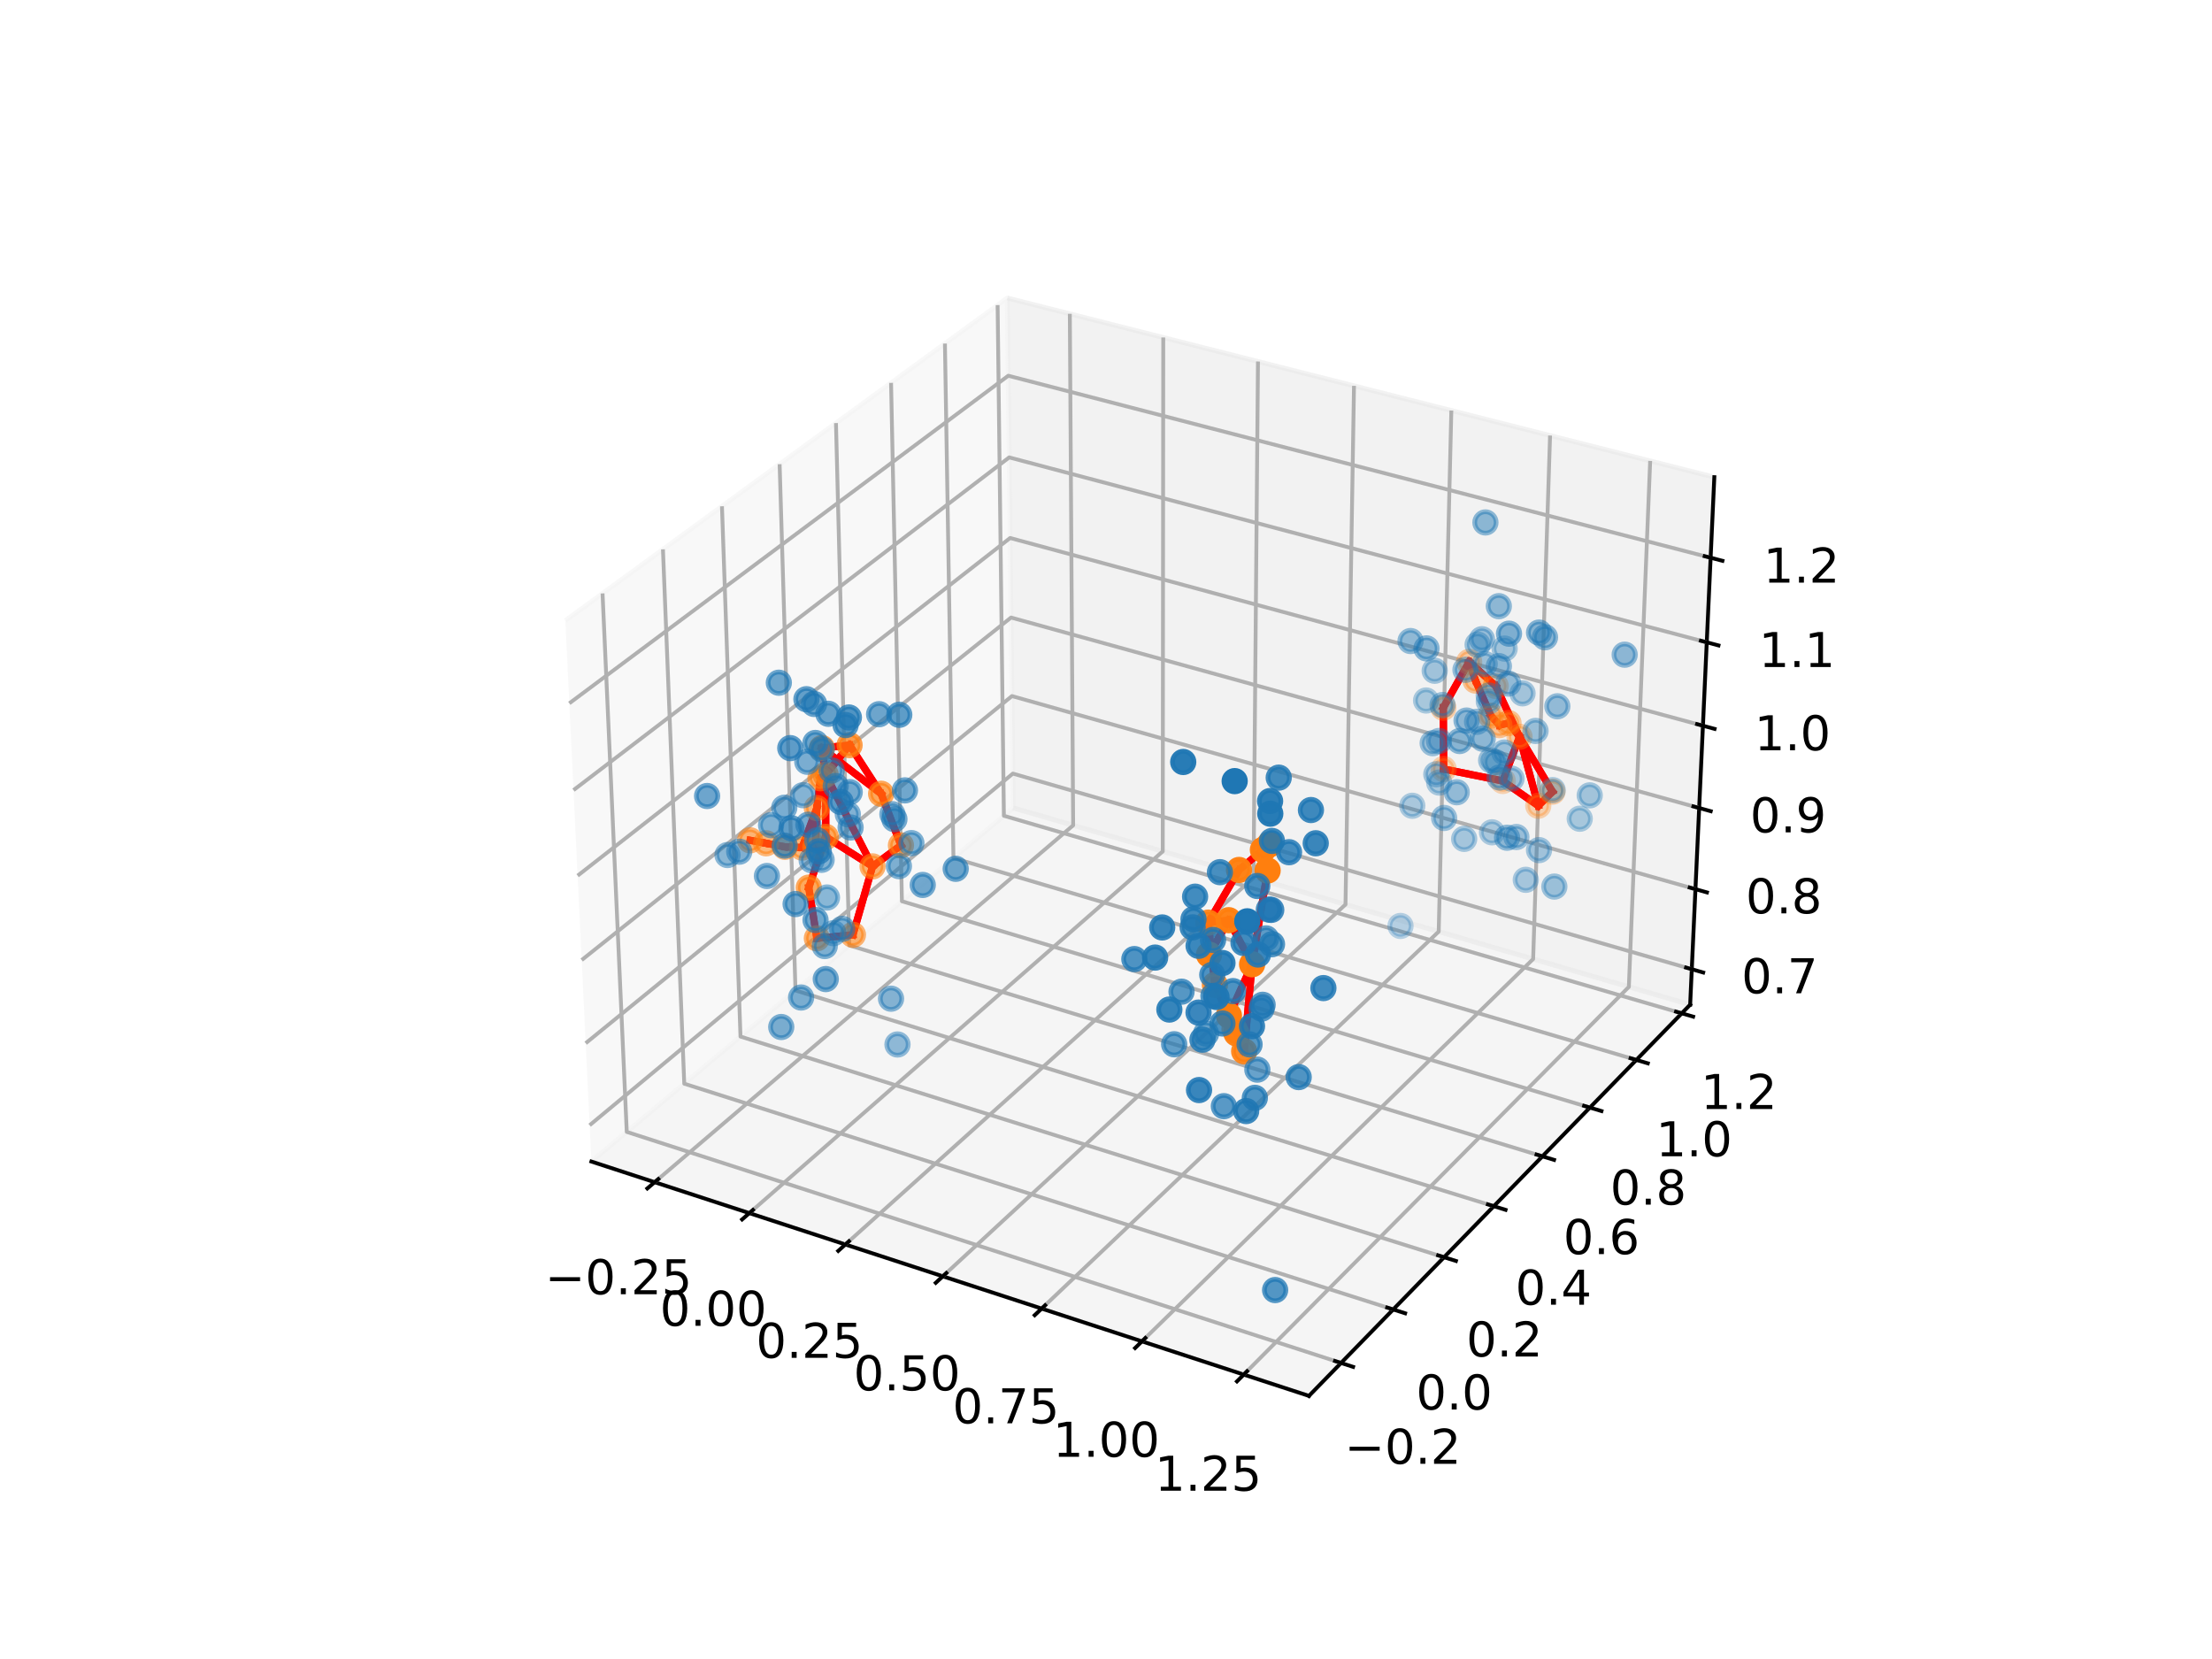 <?xml version="1.0" encoding="utf-8" standalone="no"?>
<!DOCTYPE svg PUBLIC "-//W3C//DTD SVG 1.1//EN"
  "http://www.w3.org/Graphics/SVG/1.1/DTD/svg11.dtd">
<!-- Created with matplotlib (https://matplotlib.org/) -->
<svg height="345.6pt" version="1.1" viewBox="0 0 460.8 345.6" width="460.8pt" xmlns="http://www.w3.org/2000/svg" xmlns:xlink="http://www.w3.org/1999/xlink">
 <defs>
  <style type="text/css">*{stroke-linecap:butt;stroke-linejoin:round;}</style>
 </defs>
 <g id="figure_1">
  <g id="patch_1">
   <path d="M 0 345.6 
L 460.8 345.6 
L 460.8 0 
L 0 0 
z
" style="fill:#ffffff;"/>
  </g>
  <g id="patch_2">
   <path d="M 103.104 307.584 
L 369.216 307.584 
L 369.216 41.472 
L 103.104 41.472 
z
" style="fill:#ffffff;"/>
  </g>
  <g id="pane3d_1">
   <g id="patch_3">
    <path d="M 123.197 241.969 
L 211.076 168.307 
L 209.855 62.074 
L 117.77 129.273 
" style="fill:#f2f2f2;opacity:0.5;stroke:#f2f2f2;stroke-linejoin:miter;"/>
   </g>
  </g>
  <g id="pane3d_2">
   <g id="patch_4">
    <path d="M 211.076 168.307 
L 352.09 209.295 
L 357.123 99.402 
L 209.855 62.074 
" style="fill:#e6e6e6;opacity:0.5;stroke:#e6e6e6;stroke-linejoin:miter;"/>
   </g>
  </g>
  <g id="pane3d_3">
   <g id="patch_5">
    <path d="M 123.197 241.969 
L 272.679 290.79 
L 352.09 209.295 
L 211.076 168.307 
" style="fill:#ececec;opacity:0.5;stroke:#ececec;stroke-linejoin:miter;"/>
   </g>
  </g>
  <g id="axis3d_1">
   <g id="line2d_1">
    <path d="M 123.197 241.969 
L 272.679 290.79 
" style="fill:none;stroke:#000000;stroke-linecap:square;stroke-width:0.8;"/>
   </g>
   <g id="Line3DCollection_1">
    <path d="M 136.375 246.273 
L 223.557 171.935 
L 222.864 65.371 
" style="fill:none;stroke:#b0b0b0;stroke-width:0.8;"/>
    <path d="M 156.1 252.715 
L 242.222 177.36 
L 242.328 70.305 
" style="fill:none;stroke:#b0b0b0;stroke-width:0.8;"/>
    <path d="M 176.107 259.25 
L 261.131 182.857 
L 262.059 75.306 
" style="fill:none;stroke:#b0b0b0;stroke-width:0.8;"/>
    <path d="M 196.404 265.879 
L 280.291 188.426 
L 282.062 80.376 
" style="fill:none;stroke:#b0b0b0;stroke-width:0.8;"/>
    <path d="M 216.995 272.604 
L 299.706 194.069 
L 302.342 85.517 
" style="fill:none;stroke:#b0b0b0;stroke-width:0.8;"/>
    <path d="M 237.888 279.427 
L 319.381 199.787 
L 322.907 90.73 
" style="fill:none;stroke:#b0b0b0;stroke-width:0.8;"/>
    <path d="M 259.089 286.351 
L 339.321 205.583 
L 343.761 96.015 
" style="fill:none;stroke:#b0b0b0;stroke-width:0.8;"/>
   </g>
   <g id="xtick_1">
    <g id="line2d_2">
     <path d="M 137.134 245.626 
L 134.853 247.571 
" style="fill:none;stroke:#000000;stroke-linecap:square;stroke-width:0.8;"/>
    </g>
    <g id="text_1">
     <!-- −0.25 -->
     <g transform="translate(113.527 269.611)scale(0.1 -0.1)">
      <defs>
       <path d="M 10.594 35.5 
L 73.188 35.5 
L 73.188 27.203 
L 10.594 27.203 
z
" id="DejaVuSans-8722"/>
       <path d="M 31.781 66.406 
Q 24.172 66.406 20.328 58.906 
Q 16.5 51.422 16.5 36.375 
Q 16.5 21.391 20.328 13.891 
Q 24.172 6.391 31.781 6.391 
Q 39.453 6.391 43.281 13.891 
Q 47.125 21.391 47.125 36.375 
Q 47.125 51.422 43.281 58.906 
Q 39.453 66.406 31.781 66.406 
z
M 31.781 74.219 
Q 44.047 74.219 50.516 64.516 
Q 56.984 54.828 56.984 36.375 
Q 56.984 17.969 50.516 8.266 
Q 44.047 -1.422 31.781 -1.422 
Q 19.531 -1.422 13.062 8.266 
Q 6.594 17.969 6.594 36.375 
Q 6.594 54.828 13.062 64.516 
Q 19.531 74.219 31.781 74.219 
z
" id="DejaVuSans-48"/>
       <path d="M 10.688 12.406 
L 21 12.406 
L 21 0 
L 10.688 0 
z
" id="DejaVuSans-46"/>
       <path d="M 19.188 8.297 
L 53.609 8.297 
L 53.609 0 
L 7.328 0 
L 7.328 8.297 
Q 12.938 14.109 22.625 23.891 
Q 32.328 33.688 34.812 36.531 
Q 39.547 41.844 41.422 45.531 
Q 43.312 49.219 43.312 52.781 
Q 43.312 58.594 39.234 62.25 
Q 35.156 65.922 28.609 65.922 
Q 23.969 65.922 18.812 64.312 
Q 13.672 62.703 7.812 59.422 
L 7.812 69.391 
Q 13.766 71.781 18.938 73 
Q 24.125 74.219 28.422 74.219 
Q 39.75 74.219 46.484 68.547 
Q 53.219 62.891 53.219 53.422 
Q 53.219 48.922 51.531 44.891 
Q 49.859 40.875 45.406 35.406 
Q 44.188 33.984 37.641 27.219 
Q 31.109 20.453 19.188 8.297 
z
" id="DejaVuSans-50"/>
       <path d="M 10.797 72.906 
L 49.516 72.906 
L 49.516 64.594 
L 19.828 64.594 
L 19.828 46.734 
Q 21.969 47.469 24.109 47.828 
Q 26.266 48.188 28.422 48.188 
Q 40.625 48.188 47.75 41.5 
Q 54.891 34.812 54.891 23.391 
Q 54.891 11.625 47.562 5.094 
Q 40.234 -1.422 26.906 -1.422 
Q 22.312 -1.422 17.547 -0.641 
Q 12.797 0.141 7.719 1.703 
L 7.719 11.625 
Q 12.109 9.234 16.797 8.062 
Q 21.484 6.891 26.703 6.891 
Q 35.156 6.891 40.078 11.328 
Q 45.016 15.766 45.016 23.391 
Q 45.016 31 40.078 35.438 
Q 35.156 39.891 26.703 39.891 
Q 22.75 39.891 18.812 39.016 
Q 14.891 38.141 10.797 36.281 
z
" id="DejaVuSans-53"/>
      </defs>
      <use xlink:href="#DejaVuSans-8722"/>
      <use x="83.789" xlink:href="#DejaVuSans-48"/>
      <use x="147.412" xlink:href="#DejaVuSans-46"/>
      <use x="179.199" xlink:href="#DejaVuSans-50"/>
      <use x="242.822" xlink:href="#DejaVuSans-53"/>
     </g>
    </g>
   </g>
   <g id="xtick_2">
    <g id="line2d_3">
     <path d="M 156.85 252.059 
L 154.595 254.031 
" style="fill:none;stroke:#000000;stroke-linecap:square;stroke-width:0.8;"/>
    </g>
    <g id="text_2">
     <!-- 0.00 -->
     <g transform="translate(137.462 276.189)scale(0.1 -0.1)">
      <use xlink:href="#DejaVuSans-48"/>
      <use x="63.623" xlink:href="#DejaVuSans-46"/>
      <use x="95.41" xlink:href="#DejaVuSans-48"/>
      <use x="159.033" xlink:href="#DejaVuSans-48"/>
     </g>
    </g>
   </g>
   <g id="xtick_3">
    <g id="line2d_4">
     <path d="M 176.849 258.584 
L 174.621 260.585 
" style="fill:none;stroke:#000000;stroke-linecap:square;stroke-width:0.8;"/>
    </g>
    <g id="text_3">
     <!-- 0.25 -->
     <g transform="translate(157.491 282.863)scale(0.1 -0.1)">
      <use xlink:href="#DejaVuSans-48"/>
      <use x="63.623" xlink:href="#DejaVuSans-46"/>
      <use x="95.41" xlink:href="#DejaVuSans-50"/>
      <use x="159.033" xlink:href="#DejaVuSans-53"/>
     </g>
    </g>
   </g>
   <g id="xtick_4">
    <g id="line2d_5">
     <path d="M 197.136 265.203 
L 194.937 267.233 
" style="fill:none;stroke:#000000;stroke-linecap:square;stroke-width:0.8;"/>
    </g>
    <g id="text_4">
     <!-- 0.50 -->
     <g transform="translate(177.811 289.633)scale(0.1 -0.1)">
      <use xlink:href="#DejaVuSans-48"/>
      <use x="63.623" xlink:href="#DejaVuSans-46"/>
      <use x="95.41" xlink:href="#DejaVuSans-53"/>
      <use x="159.033" xlink:href="#DejaVuSans-48"/>
     </g>
    </g>
   </g>
   <g id="xtick_5">
    <g id="line2d_6">
     <path d="M 217.717 271.918 
L 215.548 273.978 
" style="fill:none;stroke:#000000;stroke-linecap:square;stroke-width:0.8;"/>
    </g>
    <g id="text_5">
     <!-- 0.75 -->
     <g transform="translate(198.427 296.501)scale(0.1 -0.1)">
      <defs>
       <path d="M 8.203 72.906 
L 55.078 72.906 
L 55.078 68.703 
L 28.609 0 
L 18.312 0 
L 43.219 64.594 
L 8.203 64.594 
z
" id="DejaVuSans-55"/>
      </defs>
      <use xlink:href="#DejaVuSans-48"/>
      <use x="63.623" xlink:href="#DejaVuSans-46"/>
      <use x="95.41" xlink:href="#DejaVuSans-55"/>
      <use x="159.033" xlink:href="#DejaVuSans-53"/>
     </g>
    </g>
   </g>
   <g id="xtick_6">
    <g id="line2d_7">
     <path d="M 238.6 278.732 
L 236.461 280.822 
" style="fill:none;stroke:#000000;stroke-linecap:square;stroke-width:0.8;"/>
    </g>
    <g id="text_6">
     <!-- 1.00 -->
     <g transform="translate(219.345 303.471)scale(0.1 -0.1)">
      <defs>
       <path d="M 12.406 8.297 
L 28.516 8.297 
L 28.516 63.922 
L 10.984 60.406 
L 10.984 69.391 
L 28.422 72.906 
L 38.281 72.906 
L 38.281 8.297 
L 54.391 8.297 
L 54.391 0 
L 12.406 0 
z
" id="DejaVuSans-49"/>
      </defs>
      <use xlink:href="#DejaVuSans-49"/>
      <use x="63.623" xlink:href="#DejaVuSans-46"/>
      <use x="95.41" xlink:href="#DejaVuSans-48"/>
      <use x="159.033" xlink:href="#DejaVuSans-48"/>
     </g>
    </g>
   </g>
   <g id="xtick_7">
    <g id="line2d_8">
     <path d="M 259.79 285.646 
L 257.683 287.767 
" style="fill:none;stroke:#000000;stroke-linecap:square;stroke-width:0.8;"/>
    </g>
    <g id="text_7">
     <!-- 1.25 -->
     <g transform="translate(240.574 310.544)scale(0.1 -0.1)">
      <use xlink:href="#DejaVuSans-49"/>
      <use x="63.623" xlink:href="#DejaVuSans-46"/>
      <use x="95.41" xlink:href="#DejaVuSans-50"/>
      <use x="159.033" xlink:href="#DejaVuSans-53"/>
     </g>
    </g>
   </g>
  </g>
  <g id="axis3d_2">
   <g id="line2d_9">
    <path d="M 352.09 209.295 
L 272.679 290.79 
" style="fill:none;stroke:#000000;stroke-linecap:square;stroke-width:0.8;"/>
   </g>
   <g id="Line3DCollection_2">
    <path d="M 125.519 123.619 
L 130.566 235.793 
L 279.365 283.929 
" style="fill:none;stroke:#b0b0b0;stroke-width:0.8;"/>
    <path d="M 138.103 114.435 
L 142.544 225.752 
L 290.222 272.786 
" style="fill:none;stroke:#b0b0b0;stroke-width:0.8;"/>
    <path d="M 150.397 105.464 
L 154.257 215.934 
L 300.827 261.904 
" style="fill:none;stroke:#b0b0b0;stroke-width:0.8;"/>
    <path d="M 162.408 96.698 
L 165.713 206.332 
L 311.186 251.273 
" style="fill:none;stroke:#b0b0b0;stroke-width:0.8;"/>
    <path d="M 174.147 88.132 
L 176.92 196.938 
L 321.309 240.884 
" style="fill:none;stroke:#b0b0b0;stroke-width:0.8;"/>
    <path d="M 185.624 79.757 
L 187.887 187.745 
L 331.204 230.73 
" style="fill:none;stroke:#b0b0b0;stroke-width:0.8;"/>
    <path d="M 196.846 71.567 
L 198.621 178.748 
L 340.878 220.802 
" style="fill:none;stroke:#b0b0b0;stroke-width:0.8;"/>
    <path d="M 207.822 63.557 
L 209.129 169.94 
L 350.338 211.093 
" style="fill:none;stroke:#b0b0b0;stroke-width:0.8;"/>
   </g>
   <g id="xtick_8">
    <g id="line2d_10">
     <path d="M 278.111 283.523 
L 281.876 284.741 
" style="fill:none;stroke:#000000;stroke-linecap:square;stroke-width:0.8;"/>
    </g>
    <g id="text_8">
     <!-- −0.2 -->
     <g transform="translate(280.088 304.933)scale(0.1 -0.1)">
      <use xlink:href="#DejaVuSans-8722"/>
      <use x="83.789" xlink:href="#DejaVuSans-48"/>
      <use x="147.412" xlink:href="#DejaVuSans-46"/>
      <use x="179.199" xlink:href="#DejaVuSans-50"/>
     </g>
    </g>
   </g>
   <g id="xtick_9">
    <g id="line2d_11">
     <path d="M 288.979 272.39 
L 292.713 273.58 
" style="fill:none;stroke:#000000;stroke-linecap:square;stroke-width:0.8;"/>
    </g>
    <g id="text_9">
     <!-- 0.0 -->
     <g transform="translate(294.99 293.625)scale(0.1 -0.1)">
      <use xlink:href="#DejaVuSans-48"/>
      <use x="63.623" xlink:href="#DejaVuSans-46"/>
      <use x="95.41" xlink:href="#DejaVuSans-48"/>
     </g>
    </g>
   </g>
   <g id="xtick_10">
    <g id="line2d_12">
     <path d="M 299.593 261.517 
L 303.297 262.679 
" style="fill:none;stroke:#000000;stroke-linecap:square;stroke-width:0.8;"/>
    </g>
    <g id="text_10">
     <!-- 0.2 -->
     <g transform="translate(305.452 282.582)scale(0.1 -0.1)">
      <use xlink:href="#DejaVuSans-48"/>
      <use x="63.623" xlink:href="#DejaVuSans-46"/>
      <use x="95.41" xlink:href="#DejaVuSans-50"/>
     </g>
    </g>
   </g>
   <g id="xtick_11">
    <g id="line2d_13">
     <path d="M 309.962 250.895 
L 313.636 252.03 
" style="fill:none;stroke:#000000;stroke-linecap:square;stroke-width:0.8;"/>
    </g>
    <g id="text_11">
     <!-- 0.4 -->
     <g transform="translate(315.672 271.793)scale(0.1 -0.1)">
      <defs>
       <path d="M 37.797 64.312 
L 12.891 25.391 
L 37.797 25.391 
z
M 35.203 72.906 
L 47.609 72.906 
L 47.609 25.391 
L 58.016 25.391 
L 58.016 17.188 
L 47.609 17.188 
L 47.609 0 
L 37.797 0 
L 37.797 17.188 
L 4.891 17.188 
L 4.891 26.703 
z
" id="DejaVuSans-52"/>
      </defs>
      <use xlink:href="#DejaVuSans-48"/>
      <use x="63.623" xlink:href="#DejaVuSans-46"/>
      <use x="95.41" xlink:href="#DejaVuSans-52"/>
     </g>
    </g>
   </g>
   <g id="xtick_12">
    <g id="line2d_14">
     <path d="M 320.095 240.515 
L 323.74 241.624 
" style="fill:none;stroke:#000000;stroke-linecap:square;stroke-width:0.8;"/>
    </g>
    <g id="text_12">
     <!-- 0.6 -->
     <g transform="translate(325.659 261.251)scale(0.1 -0.1)">
      <defs>
       <path d="M 33.016 40.375 
Q 26.375 40.375 22.484 35.828 
Q 18.609 31.297 18.609 23.391 
Q 18.609 15.531 22.484 10.953 
Q 26.375 6.391 33.016 6.391 
Q 39.656 6.391 43.531 10.953 
Q 47.406 15.531 47.406 23.391 
Q 47.406 31.297 43.531 35.828 
Q 39.656 40.375 33.016 40.375 
z
M 52.594 71.297 
L 52.594 62.312 
Q 48.875 64.062 45.094 64.984 
Q 41.312 65.922 37.594 65.922 
Q 27.828 65.922 22.672 59.328 
Q 17.531 52.734 16.797 39.406 
Q 19.672 43.656 24.016 45.922 
Q 28.375 48.188 33.594 48.188 
Q 44.578 48.188 50.953 41.516 
Q 57.328 34.859 57.328 23.391 
Q 57.328 12.156 50.688 5.359 
Q 44.047 -1.422 33.016 -1.422 
Q 20.359 -1.422 13.672 8.266 
Q 6.984 17.969 6.984 36.375 
Q 6.984 53.656 15.188 63.938 
Q 23.391 74.219 37.203 74.219 
Q 40.922 74.219 44.703 73.484 
Q 48.484 72.75 52.594 71.297 
z
" id="DejaVuSans-54"/>
      </defs>
      <use xlink:href="#DejaVuSans-48"/>
      <use x="63.623" xlink:href="#DejaVuSans-46"/>
      <use x="95.41" xlink:href="#DejaVuSans-54"/>
     </g>
    </g>
   </g>
   <g id="xtick_13">
    <g id="line2d_15">
     <path d="M 329.999 230.368 
L 333.615 231.453 
" style="fill:none;stroke:#000000;stroke-linecap:square;stroke-width:0.8;"/>
    </g>
    <g id="text_13">
     <!-- 0.8 -->
     <g transform="translate(335.42 250.947)scale(0.1 -0.1)">
      <defs>
       <path d="M 31.781 34.625 
Q 24.75 34.625 20.719 30.859 
Q 16.703 27.094 16.703 20.516 
Q 16.703 13.922 20.719 10.156 
Q 24.75 6.391 31.781 6.391 
Q 38.812 6.391 42.859 10.172 
Q 46.922 13.969 46.922 20.516 
Q 46.922 27.094 42.891 30.859 
Q 38.875 34.625 31.781 34.625 
z
M 21.922 38.812 
Q 15.578 40.375 12.031 44.719 
Q 8.5 49.078 8.5 55.328 
Q 8.5 64.062 14.719 69.141 
Q 20.953 74.219 31.781 74.219 
Q 42.672 74.219 48.875 69.141 
Q 55.078 64.062 55.078 55.328 
Q 55.078 49.078 51.531 44.719 
Q 48 40.375 41.703 38.812 
Q 48.828 37.156 52.797 32.312 
Q 56.781 27.484 56.781 20.516 
Q 56.781 9.906 50.312 4.234 
Q 43.844 -1.422 31.781 -1.422 
Q 19.734 -1.422 13.25 4.234 
Q 6.781 9.906 6.781 20.516 
Q 6.781 27.484 10.781 32.312 
Q 14.797 37.156 21.922 38.812 
z
M 18.312 54.391 
Q 18.312 48.734 21.844 45.562 
Q 25.391 42.391 31.781 42.391 
Q 38.141 42.391 41.719 45.562 
Q 45.312 48.734 45.312 54.391 
Q 45.312 60.062 41.719 63.234 
Q 38.141 66.406 31.781 66.406 
Q 25.391 66.406 21.844 63.234 
Q 18.312 60.062 18.312 54.391 
z
" id="DejaVuSans-56"/>
      </defs>
      <use xlink:href="#DejaVuSans-48"/>
      <use x="63.623" xlink:href="#DejaVuSans-46"/>
      <use x="95.41" xlink:href="#DejaVuSans-56"/>
     </g>
    </g>
   </g>
   <g id="xtick_14">
    <g id="line2d_16">
     <path d="M 339.683 220.449 
L 343.27 221.509 
" style="fill:none;stroke:#000000;stroke-linecap:square;stroke-width:0.8;"/>
    </g>
    <g id="text_14">
     <!-- 1.0 -->
     <g transform="translate(344.964 240.873)scale(0.1 -0.1)">
      <use xlink:href="#DejaVuSans-49"/>
      <use x="63.623" xlink:href="#DejaVuSans-46"/>
      <use x="95.41" xlink:href="#DejaVuSans-48"/>
     </g>
    </g>
   </g>
   <g id="xtick_15">
    <g id="line2d_17">
     <path d="M 349.153 210.747 
L 352.712 211.784 
" style="fill:none;stroke:#000000;stroke-linecap:square;stroke-width:0.8;"/>
    </g>
    <g id="text_15">
     <!-- 1.2 -->
     <g transform="translate(354.297 231.021)scale(0.1 -0.1)">
      <use xlink:href="#DejaVuSans-49"/>
      <use x="63.623" xlink:href="#DejaVuSans-46"/>
      <use x="95.41" xlink:href="#DejaVuSans-50"/>
     </g>
    </g>
   </g>
  </g>
  <g id="axis3d_3">
   <g id="line2d_18">
    <path d="M 352.09 209.295 
L 357.123 99.402 
" style="fill:none;stroke:#000000;stroke-linecap:square;stroke-width:0.8;"/>
   </g>
   <g id="Line3DCollection_3">
    <path d="M 352.429 201.907 
L 210.994 161.152 
L 122.833 234.405 
" style="fill:none;stroke:#b0b0b0;stroke-width:0.8;"/>
    <path d="M 353.192 185.228 
L 210.808 145.004 
L 122.01 217.321 
" style="fill:none;stroke:#b0b0b0;stroke-width:0.8;"/>
    <path d="M 353.967 168.321 
L 210.62 128.646 
L 121.176 199.995 
" style="fill:none;stroke:#b0b0b0;stroke-width:0.8;"/>
    <path d="M 354.752 151.182 
L 210.43 112.074 
L 120.33 182.421 
" style="fill:none;stroke:#b0b0b0;stroke-width:0.8;"/>
    <path d="M 355.547 133.806 
L 210.236 95.284 
L 119.471 164.595 
" style="fill:none;stroke:#b0b0b0;stroke-width:0.8;"/>
    <path d="M 356.354 116.187 
L 210.041 78.271 
L 118.6 146.511 
" style="fill:none;stroke:#b0b0b0;stroke-width:0.8;"/>
   </g>
   <g id="xtick_16">
    <g id="line2d_19">
     <path d="M 351.242 201.565 
L 354.806 202.592 
" style="fill:none;stroke:#000000;stroke-linecap:square;stroke-width:0.8;"/>
    </g>
    <g id="text_16">
     <!-- 0.7 -->
     <g transform="translate(362.78 206.915)scale(0.1 -0.1)">
      <use xlink:href="#DejaVuSans-48"/>
      <use x="63.623" xlink:href="#DejaVuSans-46"/>
      <use x="95.41" xlink:href="#DejaVuSans-55"/>
     </g>
    </g>
   </g>
   <g id="xtick_17">
    <g id="line2d_20">
     <path d="M 351.997 184.89 
L 355.586 185.904 
" style="fill:none;stroke:#000000;stroke-linecap:square;stroke-width:0.8;"/>
    </g>
    <g id="text_17">
     <!-- 0.8 -->
     <g transform="translate(363.665 190.269)scale(0.1 -0.1)">
      <use xlink:href="#DejaVuSans-48"/>
      <use x="63.623" xlink:href="#DejaVuSans-46"/>
      <use x="95.41" xlink:href="#DejaVuSans-56"/>
     </g>
    </g>
   </g>
   <g id="xtick_18">
    <g id="line2d_21">
     <path d="M 352.763 167.988 
L 356.378 168.988 
" style="fill:none;stroke:#000000;stroke-linecap:square;stroke-width:0.8;"/>
    </g>
    <g id="text_18">
     <!-- 0.9 -->
     <g transform="translate(364.562 173.396)scale(0.1 -0.1)">
      <defs>
       <path d="M 10.984 1.516 
L 10.984 10.5 
Q 14.703 8.734 18.5 7.812 
Q 22.312 6.891 25.984 6.891 
Q 35.75 6.891 40.891 13.453 
Q 46.047 20.016 46.781 33.406 
Q 43.953 29.203 39.594 26.953 
Q 35.25 24.703 29.984 24.703 
Q 19.047 24.703 12.672 31.312 
Q 6.297 37.938 6.297 49.422 
Q 6.297 60.641 12.938 67.422 
Q 19.578 74.219 30.609 74.219 
Q 43.266 74.219 49.922 64.516 
Q 56.594 54.828 56.594 36.375 
Q 56.594 19.141 48.406 8.859 
Q 40.234 -1.422 26.422 -1.422 
Q 22.703 -1.422 18.891 -0.688 
Q 15.094 0.047 10.984 1.516 
z
M 30.609 32.422 
Q 37.25 32.422 41.125 36.953 
Q 45.016 41.5 45.016 49.422 
Q 45.016 57.281 41.125 61.844 
Q 37.25 66.406 30.609 66.406 
Q 23.969 66.406 20.094 61.844 
Q 16.219 57.281 16.219 49.422 
Q 16.219 41.5 20.094 36.953 
Q 23.969 32.422 30.609 32.422 
z
" id="DejaVuSans-57"/>
      </defs>
      <use xlink:href="#DejaVuSans-48"/>
      <use x="63.623" xlink:href="#DejaVuSans-46"/>
      <use x="95.41" xlink:href="#DejaVuSans-57"/>
     </g>
    </g>
   </g>
   <g id="xtick_19">
    <g id="line2d_22">
     <path d="M 353.539 150.853 
L 357.18 151.84 
" style="fill:none;stroke:#000000;stroke-linecap:square;stroke-width:0.8;"/>
    </g>
    <g id="text_19">
     <!-- 1.0 -->
     <g transform="translate(365.471 156.292)scale(0.1 -0.1)">
      <use xlink:href="#DejaVuSans-49"/>
      <use x="63.623" xlink:href="#DejaVuSans-46"/>
      <use x="95.41" xlink:href="#DejaVuSans-48"/>
     </g>
    </g>
   </g>
   <g id="xtick_20">
    <g id="line2d_23">
     <path d="M 354.326 133.482 
L 357.993 134.454 
" style="fill:none;stroke:#000000;stroke-linecap:square;stroke-width:0.8;"/>
    </g>
    <g id="text_20">
     <!-- 1.1 -->
     <g transform="translate(366.393 138.952)scale(0.1 -0.1)">
      <use xlink:href="#DejaVuSans-49"/>
      <use x="63.623" xlink:href="#DejaVuSans-46"/>
      <use x="95.41" xlink:href="#DejaVuSans-49"/>
     </g>
    </g>
   </g>
   <g id="xtick_21">
    <g id="line2d_24">
     <path d="M 355.124 115.868 
L 358.817 116.825 
" style="fill:none;stroke:#000000;stroke-linecap:square;stroke-width:0.8;"/>
    </g>
    <g id="text_21">
     <!-- 1.2 -->
     <g transform="translate(367.328 121.372)scale(0.1 -0.1)">
      <use xlink:href="#DejaVuSans-49"/>
      <use x="63.623" xlink:href="#DejaVuSans-46"/>
      <use x="95.41" xlink:href="#DejaVuSans-50"/>
     </g>
    </g>
   </g>
  </g>
  <g id="axes_1">
   <g id="line2d_25">
    <path clip-path="url(#p4311c8222a)" d="M 156.268 175.054 
L 159.595 175.674 
" style="fill:none;stroke:#ff0000;stroke-linecap:square;stroke-width:1.5;"/>
   </g>
   <g id="line2d_26">
    <path clip-path="url(#p4311c8222a)" d="M 159.595 175.674 
L 156.268 175.054 
" style="fill:none;stroke:#ff0000;stroke-linecap:square;stroke-width:1.5;"/>
   </g>
   <g id="line2d_27">
    <path clip-path="url(#p4311c8222a)" d="M 159.595 175.674 
L 163.521 176.413 
" style="fill:none;stroke:#ff0000;stroke-linecap:square;stroke-width:1.5;"/>
   </g>
   <g id="line2d_28">
    <path clip-path="url(#p4311c8222a)" d="M 163.521 176.413 
L 167.088 176.565 
" style="fill:none;stroke:#ff0000;stroke-linecap:square;stroke-width:1.5;"/>
   </g>
   <g id="line2d_29">
    <path clip-path="url(#p4311c8222a)" d="M 163.521 176.413 
L 159.595 175.674 
" style="fill:none;stroke:#ff0000;stroke-linecap:square;stroke-width:1.5;"/>
   </g>
   <g id="line2d_30">
    <path clip-path="url(#p4311c8222a)" d="M 167.088 176.565 
L 169.864 176.498 
" style="fill:none;stroke:#ff0000;stroke-linecap:square;stroke-width:1.5;"/>
   </g>
   <g id="line2d_31">
    <path clip-path="url(#p4311c8222a)" d="M 167.088 176.565 
L 163.521 176.413 
" style="fill:none;stroke:#ff0000;stroke-linecap:square;stroke-width:1.5;"/>
   </g>
   <g id="line2d_32">
    <path clip-path="url(#p4311c8222a)" d="M 167.088 176.565 
L 170.16 168.337 
" style="fill:none;stroke:#ff0000;stroke-linecap:square;stroke-width:1.5;"/>
   </g>
   <g id="line2d_33">
    <path clip-path="url(#p4311c8222a)" d="M 170.16 168.337 
L 169.864 176.498 
" style="fill:none;stroke:#ff0000;stroke-linecap:square;stroke-width:1.5;"/>
   </g>
   <g id="line2d_34">
    <path clip-path="url(#p4311c8222a)" d="M 170.16 168.337 
L 170.922 162.124 
" style="fill:none;stroke:#ff0000;stroke-linecap:square;stroke-width:1.5;"/>
   </g>
   <g id="line2d_35">
    <path clip-path="url(#p4311c8222a)" d="M 170.16 168.337 
L 167.088 176.565 
" style="fill:none;stroke:#ff0000;stroke-linecap:square;stroke-width:1.5;"/>
   </g>
   <g id="line2d_36">
    <path clip-path="url(#p4311c8222a)" d="M 170.922 162.124 
L 171.991 161.383 
" style="fill:none;stroke:#ff0000;stroke-linecap:square;stroke-width:1.5;"/>
   </g>
   <g id="line2d_37">
    <path clip-path="url(#p4311c8222a)" d="M 170.922 162.124 
L 170.16 168.337 
" style="fill:none;stroke:#ff0000;stroke-linecap:square;stroke-width:1.5;"/>
   </g>
   <g id="line2d_38">
    <path clip-path="url(#p4311c8222a)" d="M 171.991 161.383 
L 170.922 162.124 
" style="fill:none;stroke:#ff0000;stroke-linecap:square;stroke-width:1.5;"/>
   </g>
   <g id="line2d_39">
    <path clip-path="url(#p4311c8222a)" d="M 171.991 161.383 
L 171.215 155.838 
" style="fill:none;stroke:#ff0000;stroke-linecap:square;stroke-width:1.5;"/>
   </g>
   <g id="line2d_40">
    <path clip-path="url(#p4311c8222a)" d="M 171.991 161.383 
L 172.027 174.341 
" style="fill:none;stroke:#ff0000;stroke-linecap:square;stroke-width:1.5;"/>
   </g>
   <g id="line2d_41">
    <path clip-path="url(#p4311c8222a)" d="M 171.991 161.383 
L 181.767 180.482 
" style="fill:none;stroke:#ff0000;stroke-linecap:square;stroke-width:1.5;"/>
   </g>
   <g id="line2d_42">
    <path clip-path="url(#p4311c8222a)" d="M 171.991 161.383 
L 176.985 155.22 
" style="fill:none;stroke:#ff0000;stroke-linecap:square;stroke-width:1.5;"/>
   </g>
   <g id="line2d_43">
    <path clip-path="url(#p4311c8222a)" d="M 176.985 155.22 
L 171.215 155.838 
" style="fill:none;stroke:#ff0000;stroke-linecap:square;stroke-width:1.5;"/>
   </g>
   <g id="line2d_44">
    <path clip-path="url(#p4311c8222a)" d="M 176.985 155.22 
L 183.552 165.352 
" style="fill:none;stroke:#ff0000;stroke-linecap:square;stroke-width:1.5;"/>
   </g>
   <g id="line2d_45">
    <path clip-path="url(#p4311c8222a)" d="M 176.985 155.22 
L 171.991 161.383 
" style="fill:none;stroke:#ff0000;stroke-linecap:square;stroke-width:1.5;"/>
   </g>
   <g id="line2d_46">
    <path clip-path="url(#p4311c8222a)" d="M 183.552 165.352 
L 176.985 155.22 
" style="fill:none;stroke:#ff0000;stroke-linecap:square;stroke-width:1.5;"/>
   </g>
   <g id="line2d_47">
    <path clip-path="url(#p4311c8222a)" d="M 183.552 165.352 
L 187.681 176.104 
" style="fill:none;stroke:#ff0000;stroke-linecap:square;stroke-width:1.5;"/>
   </g>
   <g id="line2d_48">
    <path clip-path="url(#p4311c8222a)" d="M 183.552 165.352 
L 171.215 155.838 
" style="fill:none;stroke:#ff0000;stroke-linecap:square;stroke-width:1.5;"/>
   </g>
   <g id="line2d_49">
    <path clip-path="url(#p4311c8222a)" d="M 171.215 155.838 
L 176.985 155.22 
" style="fill:none;stroke:#ff0000;stroke-linecap:square;stroke-width:1.5;"/>
   </g>
   <g id="line2d_50">
    <path clip-path="url(#p4311c8222a)" d="M 171.215 155.838 
L 171.991 161.383 
" style="fill:none;stroke:#ff0000;stroke-linecap:square;stroke-width:1.5;"/>
   </g>
   <g id="line2d_51">
    <path clip-path="url(#p4311c8222a)" d="M 171.215 155.838 
L 183.552 165.352 
" style="fill:none;stroke:#ff0000;stroke-linecap:square;stroke-width:1.5;"/>
   </g>
   <g id="line2d_52">
    <path clip-path="url(#p4311c8222a)" d="M 187.681 176.104 
L 181.767 180.482 
" style="fill:none;stroke:#ff0000;stroke-linecap:square;stroke-width:1.5;"/>
   </g>
   <g id="line2d_53">
    <path clip-path="url(#p4311c8222a)" d="M 187.681 176.104 
L 183.552 165.352 
" style="fill:none;stroke:#ff0000;stroke-linecap:square;stroke-width:1.5;"/>
   </g>
   <g id="line2d_54">
    <path clip-path="url(#p4311c8222a)" d="M 181.767 180.482 
L 177.681 194.734 
" style="fill:none;stroke:#ff0000;stroke-linecap:square;stroke-width:1.5;"/>
   </g>
   <g id="line2d_55">
    <path clip-path="url(#p4311c8222a)" d="M 181.767 180.482 
L 171.991 161.383 
" style="fill:none;stroke:#ff0000;stroke-linecap:square;stroke-width:1.5;"/>
   </g>
   <g id="line2d_56">
    <path clip-path="url(#p4311c8222a)" d="M 181.767 180.482 
L 187.681 176.104 
" style="fill:none;stroke:#ff0000;stroke-linecap:square;stroke-width:1.5;"/>
   </g>
   <g id="line2d_57">
    <path clip-path="url(#p4311c8222a)" d="M 181.767 180.482 
L 172.027 174.341 
" style="fill:none;stroke:#ff0000;stroke-linecap:square;stroke-width:1.5;"/>
   </g>
   <g id="line2d_58">
    <path clip-path="url(#p4311c8222a)" d="M 172.027 174.341 
L 171.991 161.383 
" style="fill:none;stroke:#ff0000;stroke-linecap:square;stroke-width:1.5;"/>
   </g>
   <g id="line2d_59">
    <path clip-path="url(#p4311c8222a)" d="M 172.027 174.341 
L 168.481 184.904 
" style="fill:none;stroke:#ff0000;stroke-linecap:square;stroke-width:1.5;"/>
   </g>
   <g id="line2d_60">
    <path clip-path="url(#p4311c8222a)" d="M 172.027 174.341 
L 181.767 180.482 
" style="fill:none;stroke:#ff0000;stroke-linecap:square;stroke-width:1.5;"/>
   </g>
   <g id="line2d_61">
    <path clip-path="url(#p4311c8222a)" d="M 168.481 184.904 
L 170.17 195.464 
" style="fill:none;stroke:#ff0000;stroke-linecap:square;stroke-width:1.5;"/>
   </g>
   <g id="line2d_62">
    <path clip-path="url(#p4311c8222a)" d="M 168.481 184.904 
L 172.027 174.341 
" style="fill:none;stroke:#ff0000;stroke-linecap:square;stroke-width:1.5;"/>
   </g>
   <g id="line2d_63">
    <path clip-path="url(#p4311c8222a)" d="M 170.17 195.464 
L 177.681 194.734 
" style="fill:none;stroke:#ff0000;stroke-linecap:square;stroke-width:1.5;"/>
   </g>
   <g id="line2d_64">
    <path clip-path="url(#p4311c8222a)" d="M 170.17 195.464 
L 168.481 184.904 
" style="fill:none;stroke:#ff0000;stroke-linecap:square;stroke-width:1.5;"/>
   </g>
   <g id="line2d_65">
    <path clip-path="url(#p4311c8222a)" d="M 177.681 194.734 
L 170.17 195.464 
" style="fill:none;stroke:#ff0000;stroke-linecap:square;stroke-width:1.5;"/>
   </g>
   <g id="line2d_66">
    <path clip-path="url(#p4311c8222a)" d="M 177.681 194.734 
L 181.767 180.482 
" style="fill:none;stroke:#ff0000;stroke-linecap:square;stroke-width:1.5;"/>
   </g>
   <g id="line2d_67">
    <path clip-path="url(#p4311c8222a)" d="M 169.864 176.498 
L 170.16 168.337 
" style="fill:none;stroke:#ff0000;stroke-linecap:square;stroke-width:1.5;"/>
   </g>
   <g id="line2d_68">
    <path clip-path="url(#p4311c8222a)" d="M 169.864 176.498 
L 167.088 176.565 
" style="fill:none;stroke:#ff0000;stroke-linecap:square;stroke-width:1.5;"/>
   </g>
   <g id="line2d_69">
    <path clip-path="url(#p4311c8222a)" d="M 323.403 164.922 
L 316.545 153.49 
" style="fill:none;stroke:#ff0000;stroke-linecap:square;stroke-width:1.5;"/>
   </g>
   <g id="line2d_70">
    <path clip-path="url(#p4311c8222a)" d="M 323.403 164.922 
L 320.448 167.848 
" style="fill:none;stroke:#ff0000;stroke-linecap:square;stroke-width:1.5;"/>
   </g>
   <g id="line2d_71">
    <path clip-path="url(#p4311c8222a)" d="M 320.448 167.848 
L 323.403 164.922 
" style="fill:none;stroke:#ff0000;stroke-linecap:square;stroke-width:1.5;"/>
   </g>
   <g id="line2d_72">
    <path clip-path="url(#p4311c8222a)" d="M 320.448 167.848 
L 313.056 162.689 
" style="fill:none;stroke:#ff0000;stroke-linecap:square;stroke-width:1.5;"/>
   </g>
   <g id="line2d_73">
    <path clip-path="url(#p4311c8222a)" d="M 320.448 167.848 
L 316.545 153.49 
" style="fill:none;stroke:#ff0000;stroke-linecap:square;stroke-width:1.5;"/>
   </g>
   <g id="line2d_74">
    <path clip-path="url(#p4311c8222a)" d="M 316.545 153.49 
L 323.403 164.922 
" style="fill:none;stroke:#ff0000;stroke-linecap:square;stroke-width:1.5;"/>
   </g>
   <g id="line2d_75">
    <path clip-path="url(#p4311c8222a)" d="M 316.545 153.49 
L 314.253 150.624 
" style="fill:none;stroke:#ff0000;stroke-linecap:square;stroke-width:1.5;"/>
   </g>
   <g id="line2d_76">
    <path clip-path="url(#p4311c8222a)" d="M 316.545 153.49 
L 311.577 142.892 
" style="fill:none;stroke:#ff0000;stroke-linecap:square;stroke-width:1.5;"/>
   </g>
   <g id="line2d_77">
    <path clip-path="url(#p4311c8222a)" d="M 316.545 153.49 
L 313.056 162.689 
" style="fill:none;stroke:#ff0000;stroke-linecap:square;stroke-width:1.5;"/>
   </g>
   <g id="line2d_78">
    <path clip-path="url(#p4311c8222a)" d="M 316.545 153.49 
L 320.448 167.848 
" style="fill:none;stroke:#ff0000;stroke-linecap:square;stroke-width:1.5;"/>
   </g>
   <g id="line2d_79">
    <path clip-path="url(#p4311c8222a)" d="M 313.056 162.689 
L 320.448 167.848 
" style="fill:none;stroke:#ff0000;stroke-linecap:square;stroke-width:1.5;"/>
   </g>
   <g id="line2d_80">
    <path clip-path="url(#p4311c8222a)" d="M 313.056 162.689 
L 316.545 153.49 
" style="fill:none;stroke:#ff0000;stroke-linecap:square;stroke-width:1.5;"/>
   </g>
   <g id="line2d_81">
    <path clip-path="url(#p4311c8222a)" d="M 313.056 162.689 
L 300.744 160.202 
" style="fill:none;stroke:#ff0000;stroke-linecap:square;stroke-width:1.5;"/>
   </g>
   <g id="line2d_82">
    <path clip-path="url(#p4311c8222a)" d="M 300.744 160.202 
L 300.667 147.42 
" style="fill:none;stroke:#ff0000;stroke-linecap:square;stroke-width:1.5;"/>
   </g>
   <g id="line2d_83">
    <path clip-path="url(#p4311c8222a)" d="M 300.744 160.202 
L 313.056 162.689 
" style="fill:none;stroke:#ff0000;stroke-linecap:square;stroke-width:1.5;"/>
   </g>
   <g id="line2d_84">
    <path clip-path="url(#p4311c8222a)" d="M 300.667 147.42 
L 306.053 137.877 
" style="fill:none;stroke:#ff0000;stroke-linecap:square;stroke-width:1.5;"/>
   </g>
   <g id="line2d_85">
    <path clip-path="url(#p4311c8222a)" d="M 300.667 147.42 
L 300.744 160.202 
" style="fill:none;stroke:#ff0000;stroke-linecap:square;stroke-width:1.5;"/>
   </g>
   <g id="line2d_86">
    <path clip-path="url(#p4311c8222a)" d="M 306.053 137.877 
L 311.577 142.892 
" style="fill:none;stroke:#ff0000;stroke-linecap:square;stroke-width:1.5;"/>
   </g>
   <g id="line2d_87">
    <path clip-path="url(#p4311c8222a)" d="M 306.053 137.877 
L 307.375 141.775 
" style="fill:none;stroke:#ff0000;stroke-linecap:square;stroke-width:1.5;"/>
   </g>
   <g id="line2d_88">
    <path clip-path="url(#p4311c8222a)" d="M 306.053 137.877 
L 300.667 147.42 
" style="fill:none;stroke:#ff0000;stroke-linecap:square;stroke-width:1.5;"/>
   </g>
   <g id="line2d_89">
    <path clip-path="url(#p4311c8222a)" d="M 307.375 141.775 
L 306.053 137.877 
" style="fill:none;stroke:#ff0000;stroke-linecap:square;stroke-width:1.5;"/>
   </g>
   <g id="line2d_90">
    <path clip-path="url(#p4311c8222a)" d="M 307.375 141.775 
L 310.554 149.084 
" style="fill:none;stroke:#ff0000;stroke-linecap:square;stroke-width:1.5;"/>
   </g>
   <g id="line2d_91">
    <path clip-path="url(#p4311c8222a)" d="M 310.554 149.084 
L 307.375 141.775 
" style="fill:none;stroke:#ff0000;stroke-linecap:square;stroke-width:1.5;"/>
   </g>
   <g id="line2d_92">
    <path clip-path="url(#p4311c8222a)" d="M 310.554 149.084 
L 312.355 151.058 
" style="fill:none;stroke:#ff0000;stroke-linecap:square;stroke-width:1.5;"/>
   </g>
   <g id="line2d_93">
    <path clip-path="url(#p4311c8222a)" d="M 312.355 151.058 
L 310.554 149.084 
" style="fill:none;stroke:#ff0000;stroke-linecap:square;stroke-width:1.5;"/>
   </g>
   <g id="line2d_94">
    <path clip-path="url(#p4311c8222a)" d="M 312.355 151.058 
L 314.253 150.624 
" style="fill:none;stroke:#ff0000;stroke-linecap:square;stroke-width:1.5;"/>
   </g>
   <g id="line2d_95">
    <path clip-path="url(#p4311c8222a)" d="M 314.253 150.624 
L 316.545 153.49 
" style="fill:none;stroke:#ff0000;stroke-linecap:square;stroke-width:1.5;"/>
   </g>
   <g id="line2d_96">
    <path clip-path="url(#p4311c8222a)" d="M 314.253 150.624 
L 312.355 151.058 
" style="fill:none;stroke:#ff0000;stroke-linecap:square;stroke-width:1.5;"/>
   </g>
   <g id="line2d_97">
    <path clip-path="url(#p4311c8222a)" d="M 311.577 142.892 
L 306.053 137.877 
" style="fill:none;stroke:#ff0000;stroke-linecap:square;stroke-width:1.5;"/>
   </g>
   <g id="line2d_98">
    <path clip-path="url(#p4311c8222a)" d="M 311.577 142.892 
L 316.545 153.49 
" style="fill:none;stroke:#ff0000;stroke-linecap:square;stroke-width:1.5;"/>
   </g>
   <g id="line2d_99">
    <path clip-path="url(#p4311c8222a)" d="M 259.183 218.998 
L 257.166 214.39 
" style="fill:none;stroke:#ff0000;stroke-linecap:square;stroke-width:1.5;"/>
   </g>
   <g id="line2d_100">
    <path clip-path="url(#p4311c8222a)" d="M 259.183 218.998 
L 260.836 200.877 
" style="fill:none;stroke:#ff0000;stroke-linecap:square;stroke-width:1.5;"/>
   </g>
   <g id="line2d_101">
    <path clip-path="url(#p4311c8222a)" d="M 259.183 218.998 
L 257.603 215.293 
" style="fill:none;stroke:#ff0000;stroke-linecap:square;stroke-width:1.5;"/>
   </g>
   <g id="line2d_102">
    <path clip-path="url(#p4311c8222a)" d="M 257.603 215.293 
L 256.009 211.554 
" style="fill:none;stroke:#ff0000;stroke-linecap:square;stroke-width:1.5;"/>
   </g>
   <g id="line2d_103">
    <path clip-path="url(#p4311c8222a)" d="M 257.603 215.293 
L 259.183 218.998 
" style="fill:none;stroke:#ff0000;stroke-linecap:square;stroke-width:1.5;"/>
   </g>
   <g id="line2d_104">
    <path clip-path="url(#p4311c8222a)" d="M 256.009 211.554 
L 251.863 198.878 
" style="fill:none;stroke:#ff0000;stroke-linecap:square;stroke-width:1.5;"/>
   </g>
   <g id="line2d_105">
    <path clip-path="url(#p4311c8222a)" d="M 256.009 211.554 
L 260.836 200.877 
" style="fill:none;stroke:#ff0000;stroke-linecap:square;stroke-width:1.5;"/>
   </g>
   <g id="line2d_106">
    <path clip-path="url(#p4311c8222a)" d="M 256.009 211.554 
L 257.603 215.293 
" style="fill:none;stroke:#ff0000;stroke-linecap:square;stroke-width:1.5;"/>
   </g>
   <g id="line2d_107">
    <path clip-path="url(#p4311c8222a)" d="M 260.836 200.877 
L 256.009 211.554 
" style="fill:none;stroke:#ff0000;stroke-linecap:square;stroke-width:1.5;"/>
   </g>
   <g id="line2d_108">
    <path clip-path="url(#p4311c8222a)" d="M 260.836 200.877 
L 255.959 191.69 
" style="fill:none;stroke:#ff0000;stroke-linecap:square;stroke-width:1.5;"/>
   </g>
   <g id="line2d_109">
    <path clip-path="url(#p4311c8222a)" d="M 260.836 200.877 
L 259.183 218.998 
" style="fill:none;stroke:#ff0000;stroke-linecap:square;stroke-width:1.5;"/>
   </g>
   <g id="line2d_110">
    <path clip-path="url(#p4311c8222a)" d="M 260.836 200.877 
L 264.067 181.345 
" style="fill:none;stroke:#ff0000;stroke-linecap:square;stroke-width:1.5;"/>
   </g>
   <g id="line2d_111">
    <path clip-path="url(#p4311c8222a)" d="M 264.067 181.345 
L 260.836 200.877 
" style="fill:none;stroke:#ff0000;stroke-linecap:square;stroke-width:1.5;"/>
   </g>
   <g id="line2d_112">
    <path clip-path="url(#p4311c8222a)" d="M 264.067 181.345 
L 264.453 175.911 
" style="fill:none;stroke:#ff0000;stroke-linecap:square;stroke-width:1.5;"/>
   </g>
   <g id="line2d_113">
    <path clip-path="url(#p4311c8222a)" d="M 264.067 181.345 
L 263.084 177.045 
" style="fill:none;stroke:#ff0000;stroke-linecap:square;stroke-width:1.5;"/>
   </g>
   <g id="line2d_114">
    <path clip-path="url(#p4311c8222a)" d="M 263.084 177.045 
L 264.453 175.911 
" style="fill:none;stroke:#ff0000;stroke-linecap:square;stroke-width:1.5;"/>
   </g>
   <g id="line2d_115">
    <path clip-path="url(#p4311c8222a)" d="M 263.084 177.045 
L 258.109 181.229 
" style="fill:none;stroke:#ff0000;stroke-linecap:square;stroke-width:1.5;"/>
   </g>
   <g id="line2d_116">
    <path clip-path="url(#p4311c8222a)" d="M 263.084 177.045 
L 264.067 181.345 
" style="fill:none;stroke:#ff0000;stroke-linecap:square;stroke-width:1.5;"/>
   </g>
   <g id="line2d_117">
    <path clip-path="url(#p4311c8222a)" d="M 258.109 181.229 
L 251.704 192.199 
" style="fill:none;stroke:#ff0000;stroke-linecap:square;stroke-width:1.5;"/>
   </g>
   <g id="line2d_118">
    <path clip-path="url(#p4311c8222a)" d="M 258.109 181.229 
L 263.084 177.045 
" style="fill:none;stroke:#ff0000;stroke-linecap:square;stroke-width:1.5;"/>
   </g>
   <g id="line2d_119">
    <path clip-path="url(#p4311c8222a)" d="M 251.704 192.199 
L 251.863 198.878 
" style="fill:none;stroke:#ff0000;stroke-linecap:square;stroke-width:1.5;"/>
   </g>
   <g id="line2d_120">
    <path clip-path="url(#p4311c8222a)" d="M 251.704 192.199 
L 258.109 181.229 
" style="fill:none;stroke:#ff0000;stroke-linecap:square;stroke-width:1.5;"/>
   </g>
   <g id="line2d_121">
    <path clip-path="url(#p4311c8222a)" d="M 251.704 192.199 
L 255.959 191.69 
" style="fill:none;stroke:#ff0000;stroke-linecap:square;stroke-width:1.5;"/>
   </g>
   <g id="line2d_122">
    <path clip-path="url(#p4311c8222a)" d="M 251.704 192.199 
L 253.087 205.191 
" style="fill:none;stroke:#ff0000;stroke-linecap:square;stroke-width:1.5;"/>
   </g>
   <g id="line2d_123">
    <path clip-path="url(#p4311c8222a)" d="M 253.087 205.191 
L 257.166 214.39 
" style="fill:none;stroke:#ff0000;stroke-linecap:square;stroke-width:1.5;"/>
   </g>
   <g id="line2d_124">
    <path clip-path="url(#p4311c8222a)" d="M 253.087 205.191 
L 251.704 192.199 
" style="fill:none;stroke:#ff0000;stroke-linecap:square;stroke-width:1.5;"/>
   </g>
   <g id="line2d_125">
    <path clip-path="url(#p4311c8222a)" d="M 257.166 214.39 
L 259.183 218.998 
" style="fill:none;stroke:#ff0000;stroke-linecap:square;stroke-width:1.5;"/>
   </g>
   <g id="line2d_126">
    <path clip-path="url(#p4311c8222a)" d="M 257.166 214.39 
L 253.087 205.191 
" style="fill:none;stroke:#ff0000;stroke-linecap:square;stroke-width:1.5;"/>
   </g>
   <g id="line2d_127">
    <path clip-path="url(#p4311c8222a)" d="M 255.959 191.69 
L 260.836 200.877 
" style="fill:none;stroke:#ff0000;stroke-linecap:square;stroke-width:1.5;"/>
   </g>
   <g id="line2d_128">
    <path clip-path="url(#p4311c8222a)" d="M 255.959 191.69 
L 251.704 192.199 
" style="fill:none;stroke:#ff0000;stroke-linecap:square;stroke-width:1.5;"/>
   </g>
   <g id="line2d_129">
    <path clip-path="url(#p4311c8222a)" d="M 255.959 191.69 
L 251.863 198.878 
" style="fill:none;stroke:#ff0000;stroke-linecap:square;stroke-width:1.5;"/>
   </g>
   <g id="line2d_130">
    <path clip-path="url(#p4311c8222a)" d="M 251.863 198.878 
L 251.704 192.199 
" style="fill:none;stroke:#ff0000;stroke-linecap:square;stroke-width:1.5;"/>
   </g>
   <g id="line2d_131">
    <path clip-path="url(#p4311c8222a)" d="M 251.863 198.878 
L 256.009 211.554 
" style="fill:none;stroke:#ff0000;stroke-linecap:square;stroke-width:1.5;"/>
   </g>
   <g id="line2d_132">
    <path clip-path="url(#p4311c8222a)" d="M 251.863 198.878 
L 255.959 191.69 
" style="fill:none;stroke:#ff0000;stroke-linecap:square;stroke-width:1.5;"/>
   </g>
   <g id="line2d_133">
    <path clip-path="url(#p4311c8222a)" d="M 264.453 175.911 
L 264.067 181.345 
" style="fill:none;stroke:#ff0000;stroke-linecap:square;stroke-width:1.5;"/>
   </g>
   <g id="line2d_134">
    <path clip-path="url(#p4311c8222a)" d="M 264.453 175.911 
L 263.084 177.045 
" style="fill:none;stroke:#ff0000;stroke-linecap:square;stroke-width:1.5;"/>
   </g>
   <g id="Path3DCollection_1">
    <defs>
     <path d="M 0 2.236 
C 0.593 2.236 1.162 2 1.581 1.581 
C 2 1.162 2.236 0.593 2.236 -0 
C 2.236 -0.593 2 -1.162 1.581 -1.581 
C 1.162 -2 0.593 -2.236 0 -2.236 
C -0.593 -2.236 -1.162 -2 -1.581 -1.581 
C -2 -1.162 -2.236 -0.593 -2.236 0 
C -2.236 0.593 -2 1.162 -1.581 1.581 
C -1.162 2 -0.593 2.236 0 2.236 
z
" id="C0_0_59c9415381"/>
    </defs>
    <g clip-path="url(#p4311c8222a)">
     <use style="fill:#ff7f0e;fill-opacity:0.3;stroke:#ff7f0e;stroke-opacity:0.3;" x="313.056" xlink:href="#C0_0_59c9415381" y="162.689"/>
    </g>
    <g clip-path="url(#p4311c8222a)">
     <use style="fill:#ff7f0e;fill-opacity:0.301;stroke:#ff7f0e;stroke-opacity:0.301;" x="300.744" xlink:href="#C0_0_59c9415381" y="160.202"/>
    </g>
    <g clip-path="url(#p4311c8222a)">
     <use style="fill:#ff7f0e;fill-opacity:0.315;stroke:#ff7f0e;stroke-opacity:0.315;" x="320.448" xlink:href="#C0_0_59c9415381" y="167.848"/>
    </g>
    <g clip-path="url(#p4311c8222a)">
     <use style="fill:#ff7f0e;fill-opacity:0.337;stroke:#ff7f0e;stroke-opacity:0.337;" x="311.577" xlink:href="#C0_0_59c9415381" y="142.892"/>
    </g>
    <g clip-path="url(#p4311c8222a)">
     <use style="fill:#ff7f0e;fill-opacity:0.341;stroke:#ff7f0e;stroke-opacity:0.341;" x="300.667" xlink:href="#C0_0_59c9415381" y="147.42"/>
    </g>
    <g clip-path="url(#p4311c8222a)">
     <use style="fill:#ff7f0e;fill-opacity:0.346;stroke:#ff7f0e;stroke-opacity:0.346;" x="323.403" xlink:href="#C0_0_59c9415381" y="164.922"/>
    </g>
    <g clip-path="url(#p4311c8222a)">
     <use style="fill:#ff7f0e;fill-opacity:0.353;stroke:#ff7f0e;stroke-opacity:0.353;" x="316.545" xlink:href="#C0_0_59c9415381" y="153.49"/>
    </g>
    <g clip-path="url(#p4311c8222a)">
     <use style="fill:#ff7f0e;fill-opacity:0.368;stroke:#ff7f0e;stroke-opacity:0.368;" x="306.053" xlink:href="#C0_0_59c9415381" y="137.877"/>
    </g>
    <g clip-path="url(#p4311c8222a)">
     <use style="fill:#ff7f0e;fill-opacity:0.417;stroke:#ff7f0e;stroke-opacity:0.417;" x="314.253" xlink:href="#C0_0_59c9415381" y="150.624"/>
    </g>
    <g clip-path="url(#p4311c8222a)">
     <use style="fill:#ff7f0e;fill-opacity:0.421;stroke:#ff7f0e;stroke-opacity:0.421;" x="307.375" xlink:href="#C0_0_59c9415381" y="141.775"/>
    </g>
    <g clip-path="url(#p4311c8222a)">
     <use style="fill:#ff7f0e;fill-opacity:0.428;stroke:#ff7f0e;stroke-opacity:0.428;" x="312.355" xlink:href="#C0_0_59c9415381" y="151.058"/>
    </g>
    <g clip-path="url(#p4311c8222a)">
     <use style="fill:#ff7f0e;fill-opacity:0.436;stroke:#ff7f0e;stroke-opacity:0.436;" x="310.554" xlink:href="#C0_0_59c9415381" y="149.084"/>
    </g>
    <g clip-path="url(#p4311c8222a)">
     <use style="fill:#ff7f0e;fill-opacity:0.518;stroke:#ff7f0e;stroke-opacity:0.518;" x="169.864" xlink:href="#C0_0_59c9415381" y="176.498"/>
    </g>
    <g clip-path="url(#p4311c8222a)">
     <use style="fill:#ff7f0e;fill-opacity:0.528;stroke:#ff7f0e;stroke-opacity:0.528;" x="167.088" xlink:href="#C0_0_59c9415381" y="176.565"/>
    </g>
    <g clip-path="url(#p4311c8222a)">
     <use style="fill:#ff7f0e;fill-opacity:0.539;stroke:#ff7f0e;stroke-opacity:0.539;" x="163.521" xlink:href="#C0_0_59c9415381" y="176.413"/>
    </g>
    <g clip-path="url(#p4311c8222a)">
     <use style="fill:#ff7f0e;fill-opacity:0.55;stroke:#ff7f0e;stroke-opacity:0.55;" x="159.595" xlink:href="#C0_0_59c9415381" y="175.674"/>
    </g>
    <g clip-path="url(#p4311c8222a)">
     <use style="fill:#ff7f0e;fill-opacity:0.555;stroke:#ff7f0e;stroke-opacity:0.555;" x="170.16" xlink:href="#C0_0_59c9415381" y="168.337"/>
    </g>
    <g clip-path="url(#p4311c8222a)">
     <use style="fill:#ff7f0e;fill-opacity:0.559;stroke:#ff7f0e;stroke-opacity:0.559;" x="156.268" xlink:href="#C0_0_59c9415381" y="175.054"/>
    </g>
    <g clip-path="url(#p4311c8222a)">
     <use style="fill:#ff7f0e;fill-opacity:0.567;stroke:#ff7f0e;stroke-opacity:0.567;" x="177.681" xlink:href="#C0_0_59c9415381" y="194.734"/>
    </g>
    <g clip-path="url(#p4311c8222a)">
     <use style="fill:#ff7f0e;fill-opacity:0.585;stroke:#ff7f0e;stroke-opacity:0.585;" x="181.767" xlink:href="#C0_0_59c9415381" y="180.482"/>
    </g>
    <g clip-path="url(#p4311c8222a)">
     <use style="fill:#ff7f0e;fill-opacity:0.593;stroke:#ff7f0e;stroke-opacity:0.593;" x="170.922" xlink:href="#C0_0_59c9415381" y="162.124"/>
    </g>
    <g clip-path="url(#p4311c8222a)">
     <use style="fill:#ff7f0e;fill-opacity:0.599;stroke:#ff7f0e;stroke-opacity:0.599;" x="187.681" xlink:href="#C0_0_59c9415381" y="176.104"/>
    </g>
    <g clip-path="url(#p4311c8222a)">
     <use style="fill:#ff7f0e;fill-opacity:0.608;stroke:#ff7f0e;stroke-opacity:0.608;" x="170.17" xlink:href="#C0_0_59c9415381" y="195.464"/>
    </g>
    <g clip-path="url(#p4311c8222a)">
     <use style="fill:#ff7f0e;fill-opacity:0.651;stroke:#ff7f0e;stroke-opacity:0.651;" x="172.027" xlink:href="#C0_0_59c9415381" y="174.341"/>
    </g>
    <g clip-path="url(#p4311c8222a)">
     <use style="fill:#ff7f0e;fill-opacity:0.66;stroke:#ff7f0e;stroke-opacity:0.66;" x="168.481" xlink:href="#C0_0_59c9415381" y="184.904"/>
    </g>
    <g clip-path="url(#p4311c8222a)">
     <use style="fill:#ff7f0e;fill-opacity:0.66;stroke:#ff7f0e;stroke-opacity:0.66;" x="171.991" xlink:href="#C0_0_59c9415381" y="161.383"/>
    </g>
    <g clip-path="url(#p4311c8222a)">
     <use style="fill:#ff7f0e;fill-opacity:0.67;stroke:#ff7f0e;stroke-opacity:0.67;" x="183.552" xlink:href="#C0_0_59c9415381" y="165.352"/>
    </g>
    <g clip-path="url(#p4311c8222a)">
     <use style="fill:#ff7f0e;fill-opacity:0.704;stroke:#ff7f0e;stroke-opacity:0.704;" x="171.215" xlink:href="#C0_0_59c9415381" y="155.838"/>
    </g>
    <g clip-path="url(#p4311c8222a)">
     <use style="fill:#ff7f0e;fill-opacity:0.736;stroke:#ff7f0e;stroke-opacity:0.736;" x="176.985" xlink:href="#C0_0_59c9415381" y="155.22"/>
    </g>
    <g clip-path="url(#p4311c8222a)">
     <use style="fill:#ff7f0e;fill-opacity:0.802;stroke:#ff7f0e;stroke-opacity:0.802;" x="257.166" xlink:href="#C0_0_59c9415381" y="214.39"/>
    </g>
    <g clip-path="url(#p4311c8222a)">
     <use style="fill:#ff7f0e;fill-opacity:0.82;stroke:#ff7f0e;stroke-opacity:0.82;" x="253.087" xlink:href="#C0_0_59c9415381" y="205.191"/>
    </g>
    <g clip-path="url(#p4311c8222a)">
     <use style="fill:#ff7f0e;fill-opacity:0.904;stroke:#ff7f0e;stroke-opacity:0.904;" x="259.183" xlink:href="#C0_0_59c9415381" y="218.998"/>
    </g>
    <g clip-path="url(#p4311c8222a)">
     <use style="fill:#ff7f0e;fill-opacity:0.905;stroke:#ff7f0e;stroke-opacity:0.905;" x="251.704" xlink:href="#C0_0_59c9415381" y="192.199"/>
    </g>
    <g clip-path="url(#p4311c8222a)">
     <use style="fill:#ff7f0e;fill-opacity:0.949;stroke:#ff7f0e;stroke-opacity:0.949;" x="257.603" xlink:href="#C0_0_59c9415381" y="215.293"/>
    </g>
    <g clip-path="url(#p4311c8222a)">
     <use style="fill:#ff7f0e;fill-opacity:0.954;stroke:#ff7f0e;stroke-opacity:0.954;" x="258.109" xlink:href="#C0_0_59c9415381" y="181.229"/>
    </g>
    <g clip-path="url(#p4311c8222a)">
     <use style="fill:#ff7f0e;fill-opacity:0.956;stroke:#ff7f0e;stroke-opacity:0.956;" x="255.959" xlink:href="#C0_0_59c9415381" y="191.69"/>
    </g>
    <g clip-path="url(#p4311c8222a)">
     <use style="fill:#ff7f0e;fill-opacity:0.978;stroke:#ff7f0e;stroke-opacity:0.978;" x="263.084" xlink:href="#C0_0_59c9415381" y="177.045"/>
    </g>
    <g clip-path="url(#p4311c8222a)">
     <use style="fill:#ff7f0e;fill-opacity:0.983;stroke:#ff7f0e;stroke-opacity:0.983;" x="251.863" xlink:href="#C0_0_59c9415381" y="198.878"/>
    </g>
    <g clip-path="url(#p4311c8222a)">
     <use style="fill:#ff7f0e;fill-opacity:0.988;stroke:#ff7f0e;stroke-opacity:0.988;" x="260.836" xlink:href="#C0_0_59c9415381" y="200.877"/>
    </g>
    <g clip-path="url(#p4311c8222a)">
     <use style="fill:#ff7f0e;fill-opacity:0.995;stroke:#ff7f0e;stroke-opacity:0.995;" x="256.009" xlink:href="#C0_0_59c9415381" y="211.554"/>
    </g>
    <g clip-path="url(#p4311c8222a)">
     <use style="fill:#ff7f0e;fill-opacity:0.995;stroke:#ff7f0e;stroke-opacity:0.995;" x="264.453" xlink:href="#C0_0_59c9415381" y="175.911"/>
    </g>
    <g clip-path="url(#p4311c8222a)">
     <use style="fill:#ff7f0e;stroke:#ff7f0e;" x="264.067" xlink:href="#C0_0_59c9415381" y="181.345"/>
    </g>
   </g>
   <g id="Path3DCollection_2">
    <defs>
     <path d="M 0 2.236 
C 0.593 2.236 1.162 2 1.581 1.581 
C 2 1.162 2.236 0.593 2.236 -0 
C 2.236 -0.593 2 -1.162 1.581 -1.581 
C 1.162 -2 0.593 -2.236 0 -2.236 
C -0.593 -2.236 -1.162 -2 -1.581 -1.581 
C -2 -1.162 -2.236 -0.593 -2.236 0 
C -2.236 0.593 -2 1.162 -1.581 1.581 
C -1.162 2 -0.593 2.236 0 2.236 
z
" id="C1_0_3bae399e0d"/>
    </defs>
    <g clip-path="url(#p4311c8222a)">
     <use style="fill:#1f77b4;fill-opacity:0.3;stroke:#1f77b4;stroke-opacity:0.3;" x="291.75" xlink:href="#C1_0_3bae399e0d" y="192.893"/>
    </g>
    <g clip-path="url(#p4311c8222a)">
     <use style="fill:#1f77b4;fill-opacity:0.342;stroke:#1f77b4;stroke-opacity:0.342;" x="310.812" xlink:href="#C1_0_3bae399e0d" y="173.387"/>
    </g>
    <g clip-path="url(#p4311c8222a)">
     <use style="fill:#1f77b4;fill-opacity:0.343;stroke:#1f77b4;stroke-opacity:0.343;" x="294.204" xlink:href="#C1_0_3bae399e0d" y="167.857"/>
    </g>
    <g clip-path="url(#p4311c8222a)">
     <use style="fill:#1f77b4;fill-opacity:0.352;stroke:#1f77b4;stroke-opacity:0.352;" x="329.088" xlink:href="#C1_0_3bae399e0d" y="170.556"/>
    </g>
    <g clip-path="url(#p4311c8222a)">
     <use style="fill:#1f77b4;fill-opacity:0.353;stroke:#1f77b4;stroke-opacity:0.353;" x="297.08" xlink:href="#C1_0_3bae399e0d" y="145.929"/>
    </g>
    <g clip-path="url(#p4311c8222a)">
     <use style="fill:#1f77b4;fill-opacity:0.354;stroke:#1f77b4;stroke-opacity:0.354;" x="323.445" xlink:href="#C1_0_3bae399e0d" y="164.59"/>
    </g>
    <g clip-path="url(#p4311c8222a)">
     <use style="fill:#1f77b4;fill-opacity:0.361;stroke:#1f77b4;stroke-opacity:0.361;" x="299.814" xlink:href="#C1_0_3bae399e0d" y="163.023"/>
    </g>
    <g clip-path="url(#p4311c8222a)">
     <use style="fill:#1f77b4;fill-opacity:0.366;stroke:#1f77b4;stroke-opacity:0.366;" x="317.847" xlink:href="#C1_0_3bae399e0d" y="183.28"/>
    </g>
    <g clip-path="url(#p4311c8222a)">
     <use style="fill:#1f77b4;fill-opacity:0.371;stroke:#1f77b4;stroke-opacity:0.371;" x="305.013" xlink:href="#C1_0_3bae399e0d" y="174.755"/>
    </g>
    <g clip-path="url(#p4311c8222a)">
     <use style="fill:#1f77b4;fill-opacity:0.376;stroke:#1f77b4;stroke-opacity:0.376;" x="317.174" xlink:href="#C1_0_3bae399e0d" y="144.433"/>
    </g>
    <g clip-path="url(#p4311c8222a)">
     <use style="fill:#1f77b4;fill-opacity:0.38;stroke:#1f77b4;stroke-opacity:0.38;" x="313.443" xlink:href="#C1_0_3bae399e0d" y="135.113"/>
    </g>
    <g clip-path="url(#p4311c8222a)">
     <use style="fill:#1f77b4;fill-opacity:0.381;stroke:#1f77b4;stroke-opacity:0.381;" x="331.167" xlink:href="#C1_0_3bae399e0d" y="165.687"/>
    </g>
    <g clip-path="url(#p4311c8222a)">
     <use style="fill:#1f77b4;fill-opacity:0.388;stroke:#1f77b4;stroke-opacity:0.388;" x="320.607" xlink:href="#C1_0_3bae399e0d" y="177.093"/>
    </g>
    <g clip-path="url(#p4311c8222a)">
     <use style="fill:#1f77b4;fill-opacity:0.39;stroke:#1f77b4;stroke-opacity:0.39;" x="298.874" xlink:href="#C1_0_3bae399e0d" y="139.732"/>
    </g>
    <g clip-path="url(#p4311c8222a)">
     <use style="fill:#1f77b4;fill-opacity:0.391;stroke:#1f77b4;stroke-opacity:0.391;" x="299.21" xlink:href="#C1_0_3bae399e0d" y="161.291"/>
    </g>
    <g clip-path="url(#p4311c8222a)">
     <use style="fill:#1f77b4;fill-opacity:0.392;stroke:#1f77b4;stroke-opacity:0.392;" x="314.869" xlink:href="#C1_0_3bae399e0d" y="162.21"/>
    </g>
    <g clip-path="url(#p4311c8222a)">
     <use style="fill:#1f77b4;fill-opacity:0.402;stroke:#1f77b4;stroke-opacity:0.402;" x="310.145" xlink:href="#C1_0_3bae399e0d" y="146.114"/>
    </g>
    <g clip-path="url(#p4311c8222a)">
     <use style="fill:#1f77b4;fill-opacity:0.404;stroke:#1f77b4;stroke-opacity:0.404;" x="313.385" xlink:href="#C1_0_3bae399e0d" y="156.768"/>
    </g>
    <g clip-path="url(#p4311c8222a)">
     <use style="fill:#1f77b4;fill-opacity:0.408;stroke:#1f77b4;stroke-opacity:0.408;" x="309.298" xlink:href="#C1_0_3bae399e0d" y="138.313"/>
    </g>
    <g clip-path="url(#p4311c8222a)">
     <use style="fill:#1f77b4;fill-opacity:0.412;stroke:#1f77b4;stroke-opacity:0.412;" x="310.126" xlink:href="#C1_0_3bae399e0d" y="144.886"/>
    </g>
    <g clip-path="url(#p4311c8222a)">
     <use style="fill:#1f77b4;fill-opacity:0.413;stroke:#1f77b4;stroke-opacity:0.413;" x="323.8" xlink:href="#C1_0_3bae399e0d" y="184.693"/>
    </g>
    <g clip-path="url(#p4311c8222a)">
     <use style="fill:#1f77b4;fill-opacity:0.413;stroke:#1f77b4;stroke-opacity:0.413;" x="307.815" xlink:href="#C1_0_3bae399e0d" y="134.283"/>
    </g>
    <g clip-path="url(#p4311c8222a)">
     <use style="fill:#1f77b4;fill-opacity:0.414;stroke:#1f77b4;stroke-opacity:0.414;" x="310.633" xlink:href="#C1_0_3bae399e0d" y="158.394"/>
    </g>
    <g clip-path="url(#p4311c8222a)">
     <use style="fill:#1f77b4;fill-opacity:0.417;stroke:#1f77b4;stroke-opacity:0.417;" x="300.841" xlink:href="#C1_0_3bae399e0d" y="170.397"/>
    </g>
    <g clip-path="url(#p4311c8222a)">
     <use style="fill:#1f77b4;fill-opacity:0.418;stroke:#1f77b4;stroke-opacity:0.418;" x="299.768" xlink:href="#C1_0_3bae399e0d" y="154.359"/>
    </g>
    <g clip-path="url(#p4311c8222a)">
     <use style="fill:#1f77b4;fill-opacity:0.419;stroke:#1f77b4;stroke-opacity:0.419;" x="319.881" xlink:href="#C1_0_3bae399e0d" y="152.264"/>
    </g>
    <g clip-path="url(#p4311c8222a)">
     <use style="fill:#1f77b4;fill-opacity:0.424;stroke:#1f77b4;stroke-opacity:0.424;" x="315.887" xlink:href="#C1_0_3bae399e0d" y="174.365"/>
    </g>
    <g clip-path="url(#p4311c8222a)">
     <use style="fill:#1f77b4;fill-opacity:0.428;stroke:#1f77b4;stroke-opacity:0.428;" x="300.501" xlink:href="#C1_0_3bae399e0d" y="146.87"/>
    </g>
    <g clip-path="url(#p4311c8222a)">
     <use style="fill:#1f77b4;fill-opacity:0.431;stroke:#1f77b4;stroke-opacity:0.431;" x="298.449" xlink:href="#C1_0_3bae399e0d" y="154.814"/>
    </g>
    <g clip-path="url(#p4311c8222a)">
     <use style="fill:#1f77b4;fill-opacity:0.432;stroke:#1f77b4;stroke-opacity:0.432;" x="308.716" xlink:href="#C1_0_3bae399e0d" y="133.163"/>
    </g>
    <g clip-path="url(#p4311c8222a)">
     <use style="fill:#1f77b4;fill-opacity:0.438;stroke:#1f77b4;stroke-opacity:0.438;" x="307.702" xlink:href="#C1_0_3bae399e0d" y="150.363"/>
    </g>
    <g clip-path="url(#p4311c8222a)">
     <use style="fill:#1f77b4;fill-opacity:0.441;stroke:#1f77b4;stroke-opacity:0.441;" x="305.283" xlink:href="#C1_0_3bae399e0d" y="139.534"/>
    </g>
    <g clip-path="url(#p4311c8222a)">
     <use style="fill:#1f77b4;fill-opacity:0.447;stroke:#1f77b4;stroke-opacity:0.447;" x="311.579" xlink:href="#C1_0_3bae399e0d" y="158.781"/>
    </g>
    <g clip-path="url(#p4311c8222a)">
     <use style="fill:#1f77b4;fill-opacity:0.454;stroke:#1f77b4;stroke-opacity:0.454;" x="303.463" xlink:href="#C1_0_3bae399e0d" y="165.04"/>
    </g>
    <g clip-path="url(#p4311c8222a)">
     <use style="fill:#1f77b4;fill-opacity:0.454;stroke:#1f77b4;stroke-opacity:0.454;" x="324.423" xlink:href="#C1_0_3bae399e0d" y="147.133"/>
    </g>
    <g clip-path="url(#p4311c8222a)">
     <use style="fill:#1f77b4;fill-opacity:0.455;stroke:#1f77b4;stroke-opacity:0.455;" x="312.379" xlink:href="#C1_0_3bae399e0d" y="161.965"/>
    </g>
    <g clip-path="url(#p4311c8222a)">
     <use style="fill:#1f77b4;fill-opacity:0.456;stroke:#1f77b4;stroke-opacity:0.456;" x="314.198" xlink:href="#C1_0_3bae399e0d" y="142.402"/>
    </g>
    <g clip-path="url(#p4311c8222a)">
     <use style="fill:#1f77b4;fill-opacity:0.463;stroke:#1f77b4;stroke-opacity:0.463;" x="293.839" xlink:href="#C1_0_3bae399e0d" y="133.539"/>
    </g>
    <g clip-path="url(#p4311c8222a)">
     <use style="fill:#1f77b4;fill-opacity:0.467;stroke:#1f77b4;stroke-opacity:0.467;" x="312.246" xlink:href="#C1_0_3bae399e0d" y="138.764"/>
    </g>
    <g clip-path="url(#p4311c8222a)">
     <use style="fill:#1f77b4;fill-opacity:0.473;stroke:#1f77b4;stroke-opacity:0.473;" x="312.233" xlink:href="#C1_0_3bae399e0d" y="126.276"/>
    </g>
    <g clip-path="url(#p4311c8222a)">
     <use style="fill:#1f77b4;fill-opacity:0.475;stroke:#1f77b4;stroke-opacity:0.475;" x="308.869" xlink:href="#C1_0_3bae399e0d" y="153.887"/>
    </g>
    <g clip-path="url(#p4311c8222a)">
     <use style="fill:#1f77b4;fill-opacity:0.475;stroke:#1f77b4;stroke-opacity:0.475;" x="313.952" xlink:href="#C1_0_3bae399e0d" y="174.513"/>
    </g>
    <g clip-path="url(#p4311c8222a)">
     <use style="fill:#1f77b4;fill-opacity:0.483;stroke:#1f77b4;stroke-opacity:0.483;" x="186.961" xlink:href="#C1_0_3bae399e0d" y="217.584"/>
    </g>
    <g clip-path="url(#p4311c8222a)">
     <use style="fill:#1f77b4;fill-opacity:0.484;stroke:#1f77b4;stroke-opacity:0.484;" x="338.451" xlink:href="#C1_0_3bae399e0d" y="136.384"/>
    </g>
    <g clip-path="url(#p4311c8222a)">
     <use style="fill:#1f77b4;fill-opacity:0.485;stroke:#1f77b4;stroke-opacity:0.485;" x="305.503" xlink:href="#C1_0_3bae399e0d" y="150.103"/>
    </g>
    <g clip-path="url(#p4311c8222a)">
     <use style="fill:#1f77b4;fill-opacity:0.486;stroke:#1f77b4;stroke-opacity:0.486;" x="309.441" xlink:href="#C1_0_3bae399e0d" y="108.835"/>
    </g>
    <g clip-path="url(#p4311c8222a)">
     <use style="fill:#1f77b4;fill-opacity:0.495;stroke:#1f77b4;stroke-opacity:0.495;" x="173.614" xlink:href="#C1_0_3bae399e0d" y="194.395"/>
    </g>
    <g clip-path="url(#p4311c8222a)">
     <use style="fill:#1f77b4;fill-opacity:0.497;stroke:#1f77b4;stroke-opacity:0.497;" x="304.065" xlink:href="#C1_0_3bae399e0d" y="154.37"/>
    </g>
    <g clip-path="url(#p4311c8222a)">
     <use style="fill:#1f77b4;fill-opacity:0.507;stroke:#1f77b4;stroke-opacity:0.507;" x="297.164" xlink:href="#C1_0_3bae399e0d" y="135.075"/>
    </g>
    <g clip-path="url(#p4311c8222a)">
     <use style="fill:#1f77b4;fill-opacity:0.507;stroke:#1f77b4;stroke-opacity:0.507;" x="321.854" xlink:href="#C1_0_3bae399e0d" y="132.753"/>
    </g>
    <g clip-path="url(#p4311c8222a)">
     <use style="fill:#1f77b4;fill-opacity:0.508;stroke:#1f77b4;stroke-opacity:0.508;" x="151.556" xlink:href="#C1_0_3bae399e0d" y="178.119"/>
    </g>
    <g clip-path="url(#p4311c8222a)">
     <use style="fill:#1f77b4;fill-opacity:0.511;stroke:#1f77b4;stroke-opacity:0.511;" x="172.273" xlink:href="#C1_0_3bae399e0d" y="186.967"/>
    </g>
    <g clip-path="url(#p4311c8222a)">
     <use style="fill:#1f77b4;fill-opacity:0.516;stroke:#1f77b4;stroke-opacity:0.516;" x="169.085" xlink:href="#C1_0_3bae399e0d" y="179.211"/>
    </g>
    <g clip-path="url(#p4311c8222a)">
     <use style="fill:#1f77b4;fill-opacity:0.524;stroke:#1f77b4;stroke-opacity:0.524;" x="320.614" xlink:href="#C1_0_3bae399e0d" y="131.776"/>
    </g>
    <g clip-path="url(#p4311c8222a)">
     <use style="fill:#1f77b4;fill-opacity:0.525;stroke:#1f77b4;stroke-opacity:0.525;" x="185.619" xlink:href="#C1_0_3bae399e0d" y="208.044"/>
    </g>
    <g clip-path="url(#p4311c8222a)">
     <use style="fill:#1f77b4;fill-opacity:0.532;stroke:#1f77b4;stroke-opacity:0.532;" x="167.293" xlink:href="#C1_0_3bae399e0d" y="165.654"/>
    </g>
    <g clip-path="url(#p4311c8222a)">
     <use style="fill:#1f77b4;fill-opacity:0.544;stroke:#1f77b4;stroke-opacity:0.544;" x="176.616" xlink:href="#C1_0_3bae399e0d" y="169.619"/>
    </g>
    <g clip-path="url(#p4311c8222a)">
     <use style="fill:#1f77b4;fill-opacity:0.549;stroke:#1f77b4;stroke-opacity:0.549;" x="314.353" xlink:href="#C1_0_3bae399e0d" y="132.005"/>
    </g>
    <g clip-path="url(#p4311c8222a)">
     <use style="fill:#1f77b4;fill-opacity:0.554;stroke:#1f77b4;stroke-opacity:0.554;" x="175.447" xlink:href="#C1_0_3bae399e0d" y="193.501"/>
    </g>
    <g clip-path="url(#p4311c8222a)">
     <use style="fill:#1f77b4;fill-opacity:0.554;stroke:#1f77b4;stroke-opacity:0.554;" x="171.156" xlink:href="#C1_0_3bae399e0d" y="179.112"/>
    </g>
    <g clip-path="url(#p4311c8222a)">
     <use style="fill:#1f77b4;fill-opacity:0.558;stroke:#1f77b4;stroke-opacity:0.558;" x="160.63" xlink:href="#C1_0_3bae399e0d" y="171.893"/>
    </g>
    <g clip-path="url(#p4311c8222a)">
     <use style="fill:#1f77b4;fill-opacity:0.559;stroke:#1f77b4;stroke-opacity:0.559;" x="153.995" xlink:href="#C1_0_3bae399e0d" y="177.423"/>
    </g>
    <g clip-path="url(#p4311c8222a)">
     <use style="fill:#1f77b4;fill-opacity:0.562;stroke:#1f77b4;stroke-opacity:0.562;" x="189.861" xlink:href="#C1_0_3bae399e0d" y="175.633"/>
    </g>
    <g clip-path="url(#p4311c8222a)">
     <use style="fill:#1f77b4;fill-opacity:0.564;stroke:#1f77b4;stroke-opacity:0.564;" x="171.813" xlink:href="#C1_0_3bae399e0d" y="197.085"/>
    </g>
    <g clip-path="url(#p4311c8222a)">
     <use style="fill:#1f77b4;fill-opacity:0.564;stroke:#1f77b4;stroke-opacity:0.564;" x="187.26" xlink:href="#C1_0_3bae399e0d" y="180.428"/>
    </g>
    <g clip-path="url(#p4311c8222a)">
     <use style="fill:#1f77b4;fill-opacity:0.567;stroke:#1f77b4;stroke-opacity:0.567;" x="185.899" xlink:href="#C1_0_3bae399e0d" y="169.61"/>
    </g>
    <g clip-path="url(#p4311c8222a)">
     <use style="fill:#1f77b4;fill-opacity:0.569;stroke:#1f77b4;stroke-opacity:0.569;" x="159.766" xlink:href="#C1_0_3bae399e0d" y="182.487"/>
    </g>
    <g clip-path="url(#p4311c8222a)">
     <use style="fill:#1f77b4;fill-opacity:0.571;stroke:#1f77b4;stroke-opacity:0.571;" x="166.884" xlink:href="#C1_0_3bae399e0d" y="207.801"/>
    </g>
    <g clip-path="url(#p4311c8222a)">
     <use style="fill:#1f77b4;fill-opacity:0.575;stroke:#1f77b4;stroke-opacity:0.575;" x="173.25" xlink:href="#C1_0_3bae399e0d" y="160.496"/>
    </g>
    <g clip-path="url(#p4311c8222a)">
     <use style="fill:#1f77b4;fill-opacity:0.577;stroke:#1f77b4;stroke-opacity:0.577;" x="168.172" xlink:href="#C1_0_3bae399e0d" y="158.69"/>
    </g>
    <g clip-path="url(#p4311c8222a)">
     <use style="fill:#1f77b4;fill-opacity:0.577;stroke:#1f77b4;stroke-opacity:0.577;" x="163.377" xlink:href="#C1_0_3bae399e0d" y="168.272"/>
    </g>
    <g clip-path="url(#p4311c8222a)">
     <use style="fill:#1f77b4;fill-opacity:0.58;stroke:#1f77b4;stroke-opacity:0.58;" x="162.747" xlink:href="#C1_0_3bae399e0d" y="213.944"/>
    </g>
    <g clip-path="url(#p4311c8222a)">
     <use style="fill:#1f77b4;fill-opacity:0.592;stroke:#1f77b4;stroke-opacity:0.592;" x="177.197" xlink:href="#C1_0_3bae399e0d" y="172.382"/>
    </g>
    <g clip-path="url(#p4311c8222a)">
     <use style="fill:#1f77b4;fill-opacity:0.6;stroke:#1f77b4;stroke-opacity:0.6;" x="168.405" xlink:href="#C1_0_3bae399e0d" y="171.798"/>
    </g>
    <g clip-path="url(#p4311c8222a)">
     <use style="fill:#1f77b4;fill-opacity:0.6;stroke:#1f77b4;stroke-opacity:0.6;" x="174.097" xlink:href="#C1_0_3bae399e0d" y="163.747"/>
    </g>
    <g clip-path="url(#p4311c8222a)">
     <use style="fill:#1f77b4;fill-opacity:0.601;stroke:#1f77b4;stroke-opacity:0.601;" x="171.192" xlink:href="#C1_0_3bae399e0d" y="156.094"/>
    </g>
    <g clip-path="url(#p4311c8222a)">
     <use style="fill:#1f77b4;fill-opacity:0.608;stroke:#1f77b4;stroke-opacity:0.608;" x="186.325" xlink:href="#C1_0_3bae399e0d" y="170.649"/>
    </g>
    <g clip-path="url(#p4311c8222a)">
     <use style="fill:#1f77b4;fill-opacity:0.613;stroke:#1f77b4;stroke-opacity:0.613;" x="170.244" xlink:href="#C1_0_3bae399e0d" y="175.046"/>
    </g>
    <g clip-path="url(#p4311c8222a)">
     <use style="fill:#1f77b4;fill-opacity:0.616;stroke:#1f77b4;stroke-opacity:0.616;" x="192.225" xlink:href="#C1_0_3bae399e0d" y="184.353"/>
    </g>
    <g clip-path="url(#p4311c8222a)">
     <use style="fill:#1f77b4;fill-opacity:0.616;stroke:#1f77b4;stroke-opacity:0.616;" x="177.012" xlink:href="#C1_0_3bae399e0d" y="165.015"/>
    </g>
    <g clip-path="url(#p4311c8222a)">
     <use style="fill:#1f77b4;fill-opacity:0.622;stroke:#1f77b4;stroke-opacity:0.622;" x="188.514" xlink:href="#C1_0_3bae399e0d" y="164.647"/>
    </g>
    <g clip-path="url(#p4311c8222a)">
     <use style="fill:#1f77b4;fill-opacity:0.625;stroke:#1f77b4;stroke-opacity:0.625;" x="172.022" xlink:href="#C1_0_3bae399e0d" y="203.961"/>
    </g>
    <g clip-path="url(#p4311c8222a)">
     <use style="fill:#1f77b4;fill-opacity:0.628;stroke:#1f77b4;stroke-opacity:0.628;" x="169.89" xlink:href="#C1_0_3bae399e0d" y="191.658"/>
    </g>
    <g clip-path="url(#p4311c8222a)">
     <use style="fill:#1f77b4;fill-opacity:0.633;stroke:#1f77b4;stroke-opacity:0.633;" x="183.134" xlink:href="#C1_0_3bae399e0d" y="148.778"/>
    </g>
    <g clip-path="url(#p4311c8222a)">
     <use style="fill:#1f77b4;fill-opacity:0.639;stroke:#1f77b4;stroke-opacity:0.639;" x="162.245" xlink:href="#C1_0_3bae399e0d" y="142.221"/>
    </g>
    <g clip-path="url(#p4311c8222a)">
     <use style="fill:#1f77b4;fill-opacity:0.641;stroke:#1f77b4;stroke-opacity:0.641;" x="199.091" xlink:href="#C1_0_3bae399e0d" y="180.989"/>
    </g>
    <g clip-path="url(#p4311c8222a)">
     <use style="fill:#1f77b4;fill-opacity:0.643;stroke:#1f77b4;stroke-opacity:0.643;" x="147.303" xlink:href="#C1_0_3bae399e0d" y="165.822"/>
    </g>
    <g clip-path="url(#p4311c8222a)">
     <use style="fill:#1f77b4;fill-opacity:0.645;stroke:#1f77b4;stroke-opacity:0.645;" x="165.74" xlink:href="#C1_0_3bae399e0d" y="188.329"/>
    </g>
    <g clip-path="url(#p4311c8222a)">
     <use style="fill:#1f77b4;fill-opacity:0.655;stroke:#1f77b4;stroke-opacity:0.655;" x="169.86" xlink:href="#C1_0_3bae399e0d" y="154.774"/>
    </g>
    <g clip-path="url(#p4311c8222a)">
     <use style="fill:#1f77b4;fill-opacity:0.659;stroke:#1f77b4;stroke-opacity:0.659;" x="261.929" xlink:href="#C1_0_3bae399e0d" y="222.826"/>
    </g>
    <g clip-path="url(#p4311c8222a)">
     <use style="fill:#1f77b4;fill-opacity:0.663;stroke:#1f77b4;stroke-opacity:0.663;" x="163.462" xlink:href="#C1_0_3bae399e0d" y="176.157"/>
    </g>
    <g clip-path="url(#p4311c8222a)">
     <use style="fill:#1f77b4;fill-opacity:0.671;stroke:#1f77b4;stroke-opacity:0.671;" x="251.245" xlink:href="#C1_0_3bae399e0d" y="215.311"/>
    </g>
    <g clip-path="url(#p4311c8222a)">
     <use style="fill:#1f77b4;fill-opacity:0.675;stroke:#1f77b4;stroke-opacity:0.675;" x="169.587" xlink:href="#C1_0_3bae399e0d" y="146.641"/>
    </g>
    <g clip-path="url(#p4311c8222a)">
     <use style="fill:#1f77b4;fill-opacity:0.681;stroke:#1f77b4;stroke-opacity:0.681;" x="172.565" xlink:href="#C1_0_3bae399e0d" y="148.698"/>
    </g>
    <g clip-path="url(#p4311c8222a)">
     <use style="fill:#1f77b4;fill-opacity:0.685;stroke:#1f77b4;stroke-opacity:0.685;" x="167.99" xlink:href="#C1_0_3bae399e0d" y="145.658"/>
    </g>
    <g clip-path="url(#p4311c8222a)">
     <use style="fill:#1f77b4;fill-opacity:0.689;stroke:#1f77b4;stroke-opacity:0.689;" x="244.6" xlink:href="#C1_0_3bae399e0d" y="217.538"/>
    </g>
    <g clip-path="url(#p4311c8222a)">
     <use style="fill:#1f77b4;fill-opacity:0.692;stroke:#1f77b4;stroke-opacity:0.692;" x="164.871" xlink:href="#C1_0_3bae399e0d" y="172.543"/>
    </g>
    <g clip-path="url(#p4311c8222a)">
     <use style="fill:#1f77b4;fill-opacity:0.704;stroke:#1f77b4;stroke-opacity:0.704;" x="187.334" xlink:href="#C1_0_3bae399e0d" y="148.907"/>
    </g>
    <g clip-path="url(#p4311c8222a)">
     <use style="fill:#1f77b4;fill-opacity:0.709;stroke:#1f77b4;stroke-opacity:0.709;" x="164.626" xlink:href="#C1_0_3bae399e0d" y="155.847"/>
    </g>
    <g clip-path="url(#p4311c8222a)">
     <use style="fill:#1f77b4;fill-opacity:0.71;stroke:#1f77b4;stroke-opacity:0.71;" x="263.745" xlink:href="#C1_0_3bae399e0d" y="195.488"/>
    </g>
    <g clip-path="url(#p4311c8222a)">
     <use style="fill:#1f77b4;fill-opacity:0.711;stroke:#1f77b4;stroke-opacity:0.711;" x="170.569" xlink:href="#C1_0_3bae399e0d" y="177.349"/>
    </g>
    <g clip-path="url(#p4311c8222a)">
     <use style="fill:#1f77b4;fill-opacity:0.715;stroke:#1f77b4;stroke-opacity:0.715;" x="263.031" xlink:href="#C1_0_3bae399e0d" y="209.314"/>
    </g>
    <g clip-path="url(#p4311c8222a)">
     <use style="fill:#1f77b4;fill-opacity:0.725;stroke:#1f77b4;stroke-opacity:0.725;" x="254.955" xlink:href="#C1_0_3bae399e0d" y="230.438"/>
    </g>
    <g clip-path="url(#p4311c8222a)">
     <use style="fill:#1f77b4;fill-opacity:0.728;stroke:#1f77b4;stroke-opacity:0.728;" x="175.123" xlink:href="#C1_0_3bae399e0d" y="167.06"/>
    </g>
    <g clip-path="url(#p4311c8222a)">
     <use style="fill:#1f77b4;fill-opacity:0.732;stroke:#1f77b4;stroke-opacity:0.732;" x="262.803" xlink:href="#C1_0_3bae399e0d" y="210.124"/>
    </g>
    <g clip-path="url(#p4311c8222a)">
     <use style="fill:#1f77b4;fill-opacity:0.736;stroke:#1f77b4;stroke-opacity:0.736;" x="246.132" xlink:href="#C1_0_3bae399e0d" y="206.586"/>
    </g>
    <g clip-path="url(#p4311c8222a)">
     <use style="fill:#1f77b4;fill-opacity:0.74;stroke:#1f77b4;stroke-opacity:0.74;" x="260.307" xlink:href="#C1_0_3bae399e0d" y="217.567"/>
    </g>
    <g clip-path="url(#p4311c8222a)">
     <use style="fill:#1f77b4;fill-opacity:0.748;stroke:#1f77b4;stroke-opacity:0.748;" x="176.151" xlink:href="#C1_0_3bae399e0d" y="151.046"/>
    </g>
    <g clip-path="url(#p4311c8222a)">
     <use style="fill:#1f77b4;fill-opacity:0.755;stroke:#1f77b4;stroke-opacity:0.755;" x="265.632" xlink:href="#C1_0_3bae399e0d" y="268.743"/>
    </g>
    <g clip-path="url(#p4311c8222a)">
     <use style="fill:#1f77b4;fill-opacity:0.755;stroke:#1f77b4;stroke-opacity:0.755;" x="252.781" xlink:href="#C1_0_3bae399e0d" y="207.478"/>
    </g>
    <g clip-path="url(#p4311c8222a)">
     <use style="fill:#1f77b4;fill-opacity:0.763;stroke:#1f77b4;stroke-opacity:0.763;" x="264.981" xlink:href="#C1_0_3bae399e0d" y="196.692"/>
    </g>
    <g clip-path="url(#p4311c8222a)">
     <use style="fill:#1f77b4;fill-opacity:0.766;stroke:#1f77b4;stroke-opacity:0.766;" x="270.542" xlink:href="#C1_0_3bae399e0d" y="224.379"/>
    </g>
    <g clip-path="url(#p4311c8222a)">
     <use style="fill:#1f77b4;fill-opacity:0.769;stroke:#1f77b4;stroke-opacity:0.769;" x="261.405" xlink:href="#C1_0_3bae399e0d" y="228.701"/>
    </g>
    <g clip-path="url(#p4311c8222a)">
     <use style="fill:#1f77b4;fill-opacity:0.773;stroke:#1f77b4;stroke-opacity:0.773;" x="176.839" xlink:href="#C1_0_3bae399e0d" y="149.465"/>
    </g>
    <g clip-path="url(#p4311c8222a)">
     <use style="fill:#1f77b4;fill-opacity:0.778;stroke:#1f77b4;stroke-opacity:0.778;" x="252.537" xlink:href="#C1_0_3bae399e0d" y="203.066"/>
    </g>
    <g clip-path="url(#p4311c8222a)">
     <use style="fill:#1f77b4;fill-opacity:0.779;stroke:#1f77b4;stroke-opacity:0.779;" x="256.856" xlink:href="#C1_0_3bae399e0d" y="206.468"/>
    </g>
    <g clip-path="url(#p4311c8222a)">
     <use style="fill:#1f77b4;fill-opacity:0.781;stroke:#1f77b4;stroke-opacity:0.781;" x="236.306" xlink:href="#C1_0_3bae399e0d" y="199.794"/>
    </g>
    <g clip-path="url(#p4311c8222a)">
     <use style="fill:#1f77b4;fill-opacity:0.79;stroke:#1f77b4;stroke-opacity:0.79;" x="254.656" xlink:href="#C1_0_3bae399e0d" y="213.201"/>
    </g>
    <g clip-path="url(#p4311c8222a)">
     <use style="fill:#1f77b4;fill-opacity:0.8;stroke:#1f77b4;stroke-opacity:0.8;" x="264.321" xlink:href="#C1_0_3bae399e0d" y="189.468"/>
    </g>
    <g clip-path="url(#p4311c8222a)">
     <use style="fill:#1f77b4;fill-opacity:0.801;stroke:#1f77b4;stroke-opacity:0.801;" x="254.137" xlink:href="#C1_0_3bae399e0d" y="181.688"/>
    </g>
    <g clip-path="url(#p4311c8222a)">
     <use style="fill:#1f77b4;fill-opacity:0.802;stroke:#1f77b4;stroke-opacity:0.802;" x="261.913" xlink:href="#C1_0_3bae399e0d" y="184.565"/>
    </g>
    <g clip-path="url(#p4311c8222a)">
     <use style="fill:#1f77b4;fill-opacity:0.807;stroke:#1f77b4;stroke-opacity:0.807;" x="252.696" xlink:href="#C1_0_3bae399e0d" y="195.811"/>
    </g>
    <g clip-path="url(#p4311c8222a)">
     <use style="fill:#1f77b4;fill-opacity:0.82;stroke:#1f77b4;stroke-opacity:0.82;" x="268.528" xlink:href="#C1_0_3bae399e0d" y="177.529"/>
    </g>
    <g clip-path="url(#p4311c8222a)">
     <use style="fill:#1f77b4;fill-opacity:0.831;stroke:#1f77b4;stroke-opacity:0.831;" x="248.625" xlink:href="#C1_0_3bae399e0d" y="191.488"/>
    </g>
    <g clip-path="url(#p4311c8222a)">
     <use style="fill:#1f77b4;fill-opacity:0.831;stroke:#1f77b4;stroke-opacity:0.831;" x="248.96" xlink:href="#C1_0_3bae399e0d" y="186.792"/>
    </g>
    <g clip-path="url(#p4311c8222a)">
     <use style="fill:#1f77b4;fill-opacity:0.836;stroke:#1f77b4;stroke-opacity:0.836;" x="264.822" xlink:href="#C1_0_3bae399e0d" y="189.548"/>
    </g>
    <g clip-path="url(#p4311c8222a)">
     <use style="fill:#1f77b4;fill-opacity:0.839;stroke:#1f77b4;stroke-opacity:0.839;" x="259.042" xlink:href="#C1_0_3bae399e0d" y="196.432"/>
    </g>
    <g clip-path="url(#p4311c8222a)">
     <use style="fill:#1f77b4;fill-opacity:0.839;stroke:#1f77b4;stroke-opacity:0.839;" x="250.485" xlink:href="#C1_0_3bae399e0d" y="216.582"/>
    </g>
    <g clip-path="url(#p4311c8222a)">
     <use style="fill:#1f77b4;fill-opacity:0.84;stroke:#1f77b4;stroke-opacity:0.84;" x="266.381" xlink:href="#C1_0_3bae399e0d" y="161.997"/>
    </g>
    <g clip-path="url(#p4311c8222a)">
     <use style="fill:#1f77b4;fill-opacity:0.841;stroke:#1f77b4;stroke-opacity:0.841;" x="248.452" xlink:href="#C1_0_3bae399e0d" y="193.189"/>
    </g>
    <g clip-path="url(#p4311c8222a)">
     <use style="fill:#1f77b4;fill-opacity:0.847;stroke:#1f77b4;stroke-opacity:0.847;" x="275.689" xlink:href="#C1_0_3bae399e0d" y="205.837"/>
    </g>
    <g clip-path="url(#p4311c8222a)">
     <use style="fill:#1f77b4;fill-opacity:0.849;stroke:#1f77b4;stroke-opacity:0.849;" x="273.093" xlink:href="#C1_0_3bae399e0d" y="168.747"/>
    </g>
    <g clip-path="url(#p4311c8222a)">
     <use style="fill:#1f77b4;fill-opacity:0.852;stroke:#1f77b4;stroke-opacity:0.852;" x="259.6" xlink:href="#C1_0_3bae399e0d" y="231.456"/>
    </g>
    <g clip-path="url(#p4311c8222a)">
     <use style="fill:#1f77b4;fill-opacity:0.857;stroke:#1f77b4;stroke-opacity:0.857;" x="264.964" xlink:href="#C1_0_3bae399e0d" y="175.178"/>
    </g>
    <g clip-path="url(#p4311c8222a)">
     <use style="fill:#1f77b4;fill-opacity:0.864;stroke:#1f77b4;stroke-opacity:0.864;" x="249.686" xlink:href="#C1_0_3bae399e0d" y="197.033"/>
    </g>
    <g clip-path="url(#p4311c8222a)">
     <use style="fill:#1f77b4;fill-opacity:0.868;stroke:#1f77b4;stroke-opacity:0.868;" x="274.093" xlink:href="#C1_0_3bae399e0d" y="175.666"/>
    </g>
    <g clip-path="url(#p4311c8222a)">
     <use style="fill:#1f77b4;fill-opacity:0.87;stroke:#1f77b4;stroke-opacity:0.87;" x="249.677" xlink:href="#C1_0_3bae399e0d" y="210.94"/>
    </g>
    <g clip-path="url(#p4311c8222a)">
     <use style="fill:#1f77b4;fill-opacity:0.875;stroke:#1f77b4;stroke-opacity:0.875;" x="262.057" xlink:href="#C1_0_3bae399e0d" y="198.847"/>
    </g>
    <g clip-path="url(#p4311c8222a)">
     <use style="fill:#1f77b4;fill-opacity:0.876;stroke:#1f77b4;stroke-opacity:0.876;" x="249.783" xlink:href="#C1_0_3bae399e0d" y="227.08"/>
    </g>
    <g clip-path="url(#p4311c8222a)">
     <use style="fill:#1f77b4;fill-opacity:0.878;stroke:#1f77b4;stroke-opacity:0.878;" x="260.813" xlink:href="#C1_0_3bae399e0d" y="213.773"/>
    </g>
    <g clip-path="url(#p4311c8222a)">
     <use style="fill:#1f77b4;fill-opacity:0.884;stroke:#1f77b4;stroke-opacity:0.884;" x="242.109" xlink:href="#C1_0_3bae399e0d" y="193.205"/>
    </g>
    <g clip-path="url(#p4311c8222a)">
     <use style="fill:#1f77b4;fill-opacity:0.888;stroke:#1f77b4;stroke-opacity:0.888;" x="240.633" xlink:href="#C1_0_3bae399e0d" y="199.481"/>
    </g>
    <g clip-path="url(#p4311c8222a)">
     <use style="fill:#1f77b4;fill-opacity:0.89;stroke:#1f77b4;stroke-opacity:0.89;" x="243.599" xlink:href="#C1_0_3bae399e0d" y="210.31"/>
    </g>
    <g clip-path="url(#p4311c8222a)">
     <use style="fill:#1f77b4;fill-opacity:0.909;stroke:#1f77b4;stroke-opacity:0.909;" x="254.665" xlink:href="#C1_0_3bae399e0d" y="200.616"/>
    </g>
    <g clip-path="url(#p4311c8222a)">
     <use style="fill:#1f77b4;fill-opacity:0.916;stroke:#1f77b4;stroke-opacity:0.916;" x="253.421" xlink:href="#C1_0_3bae399e0d" y="207.697"/>
    </g>
    <g clip-path="url(#p4311c8222a)">
     <use style="fill:#1f77b4;fill-opacity:0.926;stroke:#1f77b4;stroke-opacity:0.926;" x="264.583" xlink:href="#C1_0_3bae399e0d" y="166.875"/>
    </g>
    <g clip-path="url(#p4311c8222a)">
     <use style="fill:#1f77b4;fill-opacity:0.95;stroke:#1f77b4;stroke-opacity:0.95;" x="246.485" xlink:href="#C1_0_3bae399e0d" y="158.736"/>
    </g>
    <g clip-path="url(#p4311c8222a)">
     <use style="fill:#1f77b4;fill-opacity:0.956;stroke:#1f77b4;stroke-opacity:0.956;" x="264.622" xlink:href="#C1_0_3bae399e0d" y="169.505"/>
    </g>
    <g clip-path="url(#p4311c8222a)">
     <use style="fill:#1f77b4;fill-opacity:0.994;stroke:#1f77b4;stroke-opacity:0.994;" x="259.823" xlink:href="#C1_0_3bae399e0d" y="191.928"/>
    </g>
    <g clip-path="url(#p4311c8222a)">
     <use style="fill:#1f77b4;stroke:#1f77b4;" x="257.206" xlink:href="#C1_0_3bae399e0d" y="162.72"/>
    </g>
   </g>
  </g>
 </g>
 <defs>
  <clipPath id="p4311c8222a">
   <rect height="266.112" width="266.112" x="103.104" y="41.472"/>
  </clipPath>
 </defs>
</svg>
